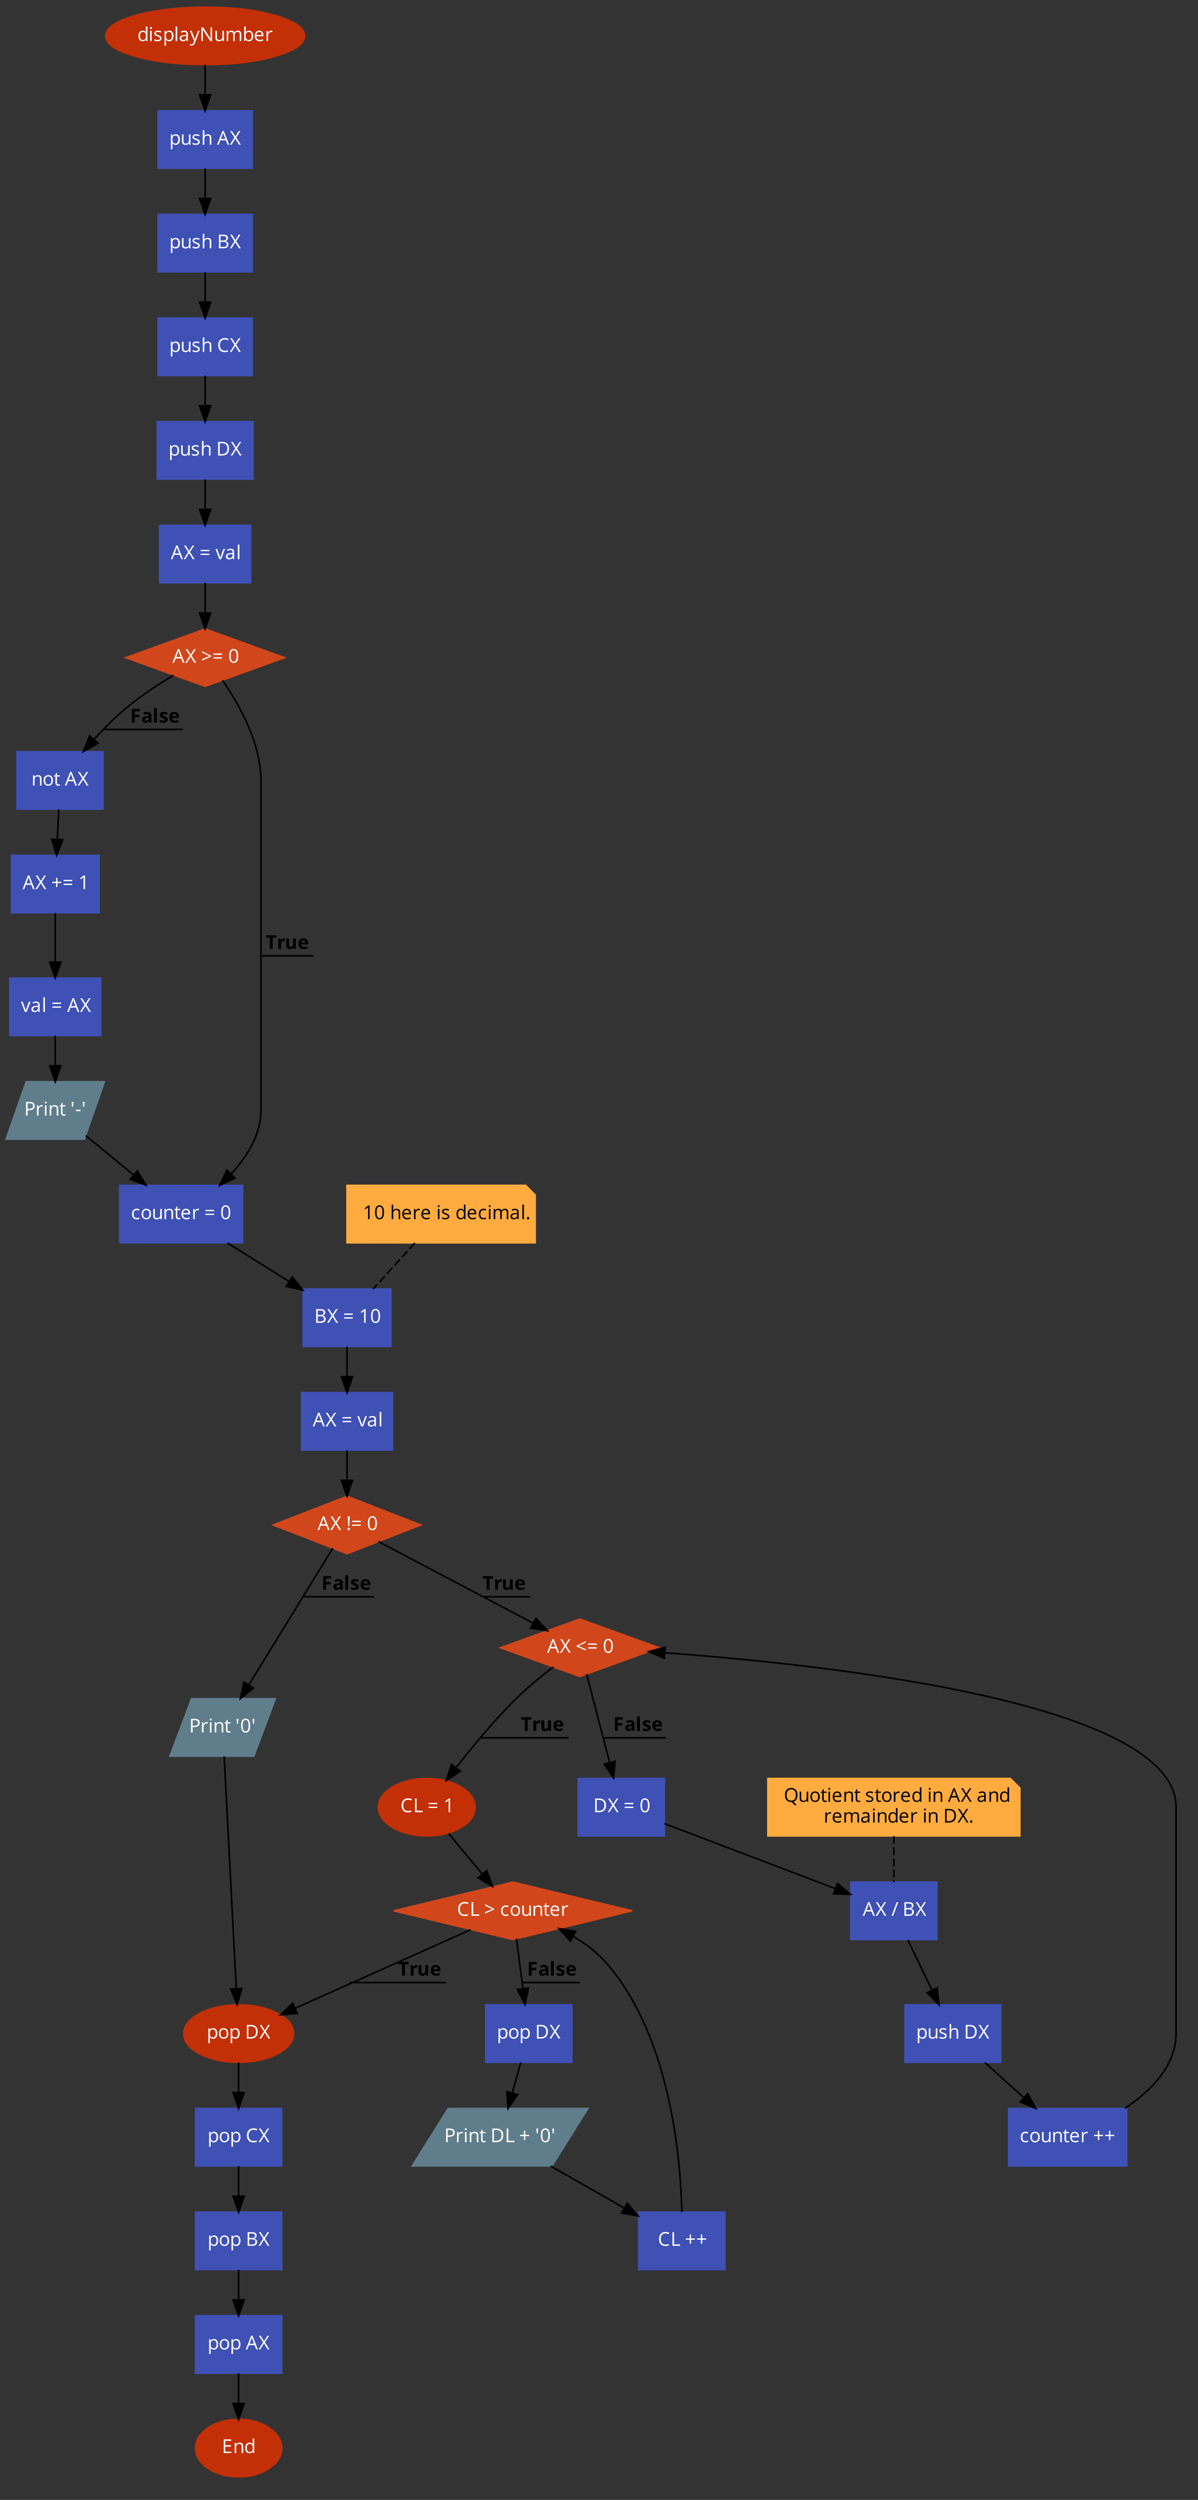 <?xml version="1.0" encoding="UTF-8"?>
<svg xmlns="http://www.w3.org/2000/svg" xmlns:xlink="http://www.w3.org/1999/xlink" width="1061pt" height="2214pt" viewBox="0 0 1061 2214" version="1.1">
<rect x="0" y="0" width="1061" height="2214" fill="#333333" stroke="none"/>
<defs>
<g>
<symbol overflow="visible" id="glyph0-0">
<path style="stroke:none;" d="M 1.594 0 L 1.594 -12.094 L 8.547 -12.094 L 8.547 0 Z M 2.453 -0.859 L 7.688 -0.859 L 7.688 -11.234 L 2.453 -11.234 Z M 2.453 -0.859 "/>
</symbol>
<symbol overflow="visible" id="glyph0-1">
<path style="stroke:none;" d="M 0.953 -4.5 C 0.953 -6 1.281 -7.16 1.938 -7.984 C 2.602 -8.816 3.523 -9.234 4.703 -9.234 C 5.93 -9.234 6.875 -8.785 7.531 -7.891 L 7.641 -7.891 L 7.578 -8.547 L 7.547 -9.188 L 7.547 -12.875 L 8.922 -12.875 L 8.922 0 L 7.812 0 L 7.625 -1.219 L 7.547 -1.219 C 6.91 -0.289 5.961 0.172 4.703 0.172 C 3.516 0.172 2.594 -0.234 1.938 -1.047 C 1.281 -1.859 0.953 -3.008 0.953 -4.5 Z M 2.375 -4.484 C 2.375 -3.328 2.582 -2.453 3 -1.859 C 3.426 -1.273 4.051 -0.984 4.875 -0.984 C 5.812 -0.984 6.488 -1.238 6.906 -1.75 C 7.332 -2.258 7.547 -3.082 7.547 -4.219 L 7.547 -4.5 C 7.547 -5.789 7.332 -6.707 6.906 -7.25 C 6.477 -7.801 5.797 -8.078 4.859 -8.078 C 4.055 -8.078 3.441 -7.766 3.016 -7.141 C 2.586 -6.516 2.375 -5.629 2.375 -4.484 Z M 2.375 -4.484 "/>
</symbol>
<symbol overflow="visible" id="glyph0-2">
<path style="stroke:none;" d="M 1.344 -11.516 C 1.344 -11.828 1.414 -12.055 1.562 -12.203 C 1.719 -12.359 1.914 -12.438 2.156 -12.438 C 2.375 -12.438 2.562 -12.359 2.719 -12.203 C 2.875 -12.055 2.953 -11.828 2.953 -11.516 C 2.953 -11.211 2.875 -10.984 2.719 -10.828 C 2.562 -10.68 2.375 -10.609 2.156 -10.609 C 1.914 -10.609 1.719 -10.68 1.562 -10.828 C 1.414 -10.984 1.344 -11.211 1.344 -11.516 Z M 1.453 0 L 1.453 -9.062 L 2.828 -9.062 L 2.828 0 Z M 1.453 0 "/>
</symbol>
<symbol overflow="visible" id="glyph0-3">
<path style="stroke:none;" d="M 0.875 -6.844 C 0.875 -7.582 1.172 -8.164 1.766 -8.594 C 2.367 -9.02 3.195 -9.234 4.25 -9.234 C 5.227 -9.234 6.18 -9.035 7.109 -8.641 L 6.625 -7.516 C 5.719 -7.891 4.895 -8.078 4.156 -8.078 C 3.5 -8.078 3.004 -7.973 2.672 -7.766 C 2.348 -7.566 2.188 -7.289 2.188 -6.938 C 2.188 -6.688 2.25 -6.473 2.375 -6.297 C 2.5 -6.129 2.695 -5.969 2.969 -5.812 C 3.238 -5.664 3.77 -5.445 4.562 -5.156 C 5.633 -4.758 6.359 -4.363 6.734 -3.969 C 7.109 -3.57 7.297 -3.07 7.297 -2.469 C 7.297 -1.625 6.984 -0.973 6.359 -0.516 C 5.734 -0.055 4.852 0.172 3.719 0.172 C 2.508 0.172 1.57 -0.02 0.906 -0.406 L 0.906 -1.672 C 1.344 -1.453 1.805 -1.281 2.297 -1.156 C 2.797 -1.031 3.281 -0.969 3.75 -0.969 C 4.469 -0.969 5.02 -1.082 5.406 -1.312 C 5.789 -1.539 5.984 -1.891 5.984 -2.359 C 5.984 -2.711 5.828 -3.016 5.516 -3.266 C 5.211 -3.516 4.617 -3.812 3.734 -4.156 C 2.891 -4.469 2.285 -4.738 1.922 -4.969 C 1.566 -5.207 1.301 -5.473 1.125 -5.766 C 0.957 -6.066 0.875 -6.426 0.875 -6.844 Z M 0.875 -6.844 "/>
</symbol>
<symbol overflow="visible" id="glyph0-4">
<path style="stroke:none;" d="M 1.453 4.062 L 1.453 -9.062 L 2.578 -9.062 L 2.766 -7.828 L 2.828 -7.828 C 3.18 -8.316 3.594 -8.672 4.062 -8.891 C 4.531 -9.117 5.066 -9.234 5.672 -9.234 C 6.867 -9.234 7.797 -8.82 8.453 -8 C 9.109 -7.176 9.438 -6.023 9.438 -4.547 C 9.438 -3.055 9.102 -1.895 8.438 -1.062 C 7.77 -0.238 6.848 0.172 5.672 0.172 C 5.078 0.172 4.535 0.062 4.047 -0.156 C 3.566 -0.375 3.16 -0.711 2.828 -1.172 L 2.734 -1.172 C 2.797 -0.641 2.828 -0.133 2.828 0.344 L 2.828 4.062 Z M 2.828 -4.547 C 2.828 -3.266 3.039 -2.348 3.469 -1.797 C 3.895 -1.254 4.578 -0.984 5.516 -0.984 C 6.297 -0.984 6.906 -1.301 7.344 -1.938 C 7.789 -2.57 8.016 -3.445 8.016 -4.562 C 8.016 -5.688 7.789 -6.551 7.344 -7.156 C 6.906 -7.758 6.281 -8.062 5.469 -8.062 C 4.539 -8.062 3.867 -7.805 3.453 -7.297 C 3.047 -6.785 2.836 -5.969 2.828 -4.844 Z M 2.828 -4.547 "/>
</symbol>
<symbol overflow="visible" id="glyph0-5">
<path style="stroke:none;" d="M 1.453 0 L 1.453 -12.875 L 2.828 -12.875 L 2.828 0 Z M 1.453 0 "/>
</symbol>
<symbol overflow="visible" id="glyph0-6">
<path style="stroke:none;" d="M 0.781 -2.5 C 0.781 -4.332 2.242 -5.297 5.172 -5.391 L 6.703 -5.438 L 6.703 -6 C 6.703 -6.707 6.551 -7.227 6.25 -7.562 C 5.945 -7.906 5.457 -8.078 4.781 -8.078 C 4.02 -8.078 3.164 -7.848 2.219 -7.391 L 1.797 -8.438 C 2.242 -8.676 2.734 -8.863 3.266 -9 C 3.797 -9.145 4.328 -9.219 4.859 -9.219 C 5.941 -9.219 6.742 -8.977 7.266 -8.5 C 7.785 -8.02 8.047 -7.25 8.047 -6.188 L 8.047 0 L 7.031 0 L 6.75 -1.297 L 6.688 -1.297 C 6.238 -0.723 5.789 -0.332 5.344 -0.125 C 4.895 0.07 4.332 0.172 3.656 0.172 C 2.758 0.172 2.055 -0.055 1.547 -0.516 C 1.035 -0.984 0.781 -1.645 0.781 -2.5 Z M 2.219 -2.484 C 2.219 -1.992 2.367 -1.617 2.672 -1.359 C 2.973 -1.098 3.391 -0.969 3.922 -0.969 C 4.773 -0.969 5.445 -1.203 5.938 -1.672 C 6.426 -2.141 6.672 -2.797 6.672 -3.641 L 6.672 -4.453 L 5.297 -4.406 C 4.203 -4.363 3.414 -4.191 2.938 -3.891 C 2.457 -3.586 2.219 -3.117 2.219 -2.484 Z M 2.219 -2.484 "/>
</symbol>
<symbol overflow="visible" id="glyph0-7">
<path style="stroke:none;" d="M 0.016 -9.062 L 1.484 -9.062 L 3.469 -3.891 C 3.906 -2.711 4.176 -1.863 4.281 -1.344 L 4.344 -1.344 C 4.414 -1.625 4.566 -2.102 4.797 -2.781 C 5.023 -3.457 5.773 -5.551 7.047 -9.062 L 8.516 -9.062 L 4.625 1.25 C 4.238 2.27 3.785 2.992 3.266 3.422 C 2.754 3.848 2.125 4.062 1.375 4.062 C 0.957 4.062 0.539 4.016 0.125 3.922 L 0.125 2.828 C 0.438 2.891 0.781 2.922 1.156 2.922 C 2.094 2.922 2.766 2.395 3.172 1.344 L 3.672 0.047 Z M 0.016 -9.062 "/>
</symbol>
<symbol overflow="visible" id="glyph0-8">
<path style="stroke:none;" d="M 1.656 0 L 1.656 -12.094 L 3.25 -12.094 L 9.844 -1.984 L 9.906 -1.984 C 9.895 -2.141 9.867 -2.617 9.828 -3.422 C 9.805 -4.047 9.797 -4.535 9.797 -4.891 C 9.797 -4.984 9.797 -5.07 9.797 -5.156 L 9.797 -12.094 L 11.109 -12.094 L 11.109 0 L 9.5 0 L 2.891 -10.141 L 2.828 -10.141 C 2.91 -8.953 2.953 -7.863 2.953 -6.875 L 2.953 0 Z M 1.656 0 "/>
</symbol>
<symbol overflow="visible" id="glyph0-9">
<path style="stroke:none;" d="M 1.359 -3.141 L 1.359 -9.062 L 2.75 -9.062 L 2.75 -3.188 C 2.75 -2.445 2.914 -1.895 3.25 -1.531 C 3.582 -1.164 4.109 -0.984 4.828 -0.984 C 5.773 -0.984 6.469 -1.238 6.906 -1.75 C 7.344 -2.27 7.562 -3.117 7.562 -4.297 L 7.562 -9.062 L 8.938 -9.062 L 8.938 0 L 7.812 0 L 7.609 -1.219 L 7.531 -1.219 C 7.25 -0.77 6.859 -0.426 6.359 -0.188 C 5.859 0.051 5.289 0.172 4.656 0.172 C 3.551 0.172 2.723 -0.086 2.172 -0.609 C 1.629 -1.141 1.359 -1.984 1.359 -3.141 Z M 1.359 -3.141 "/>
</symbol>
<symbol overflow="visible" id="glyph0-10">
<path style="stroke:none;" d="M 1.453 0 L 1.453 -9.062 L 2.578 -9.062 L 2.797 -7.828 L 2.859 -7.828 C 3.117 -8.266 3.484 -8.609 3.953 -8.859 C 4.43 -9.109 4.961 -9.234 5.547 -9.234 C 6.961 -9.234 7.883 -8.719 8.312 -7.688 L 8.391 -7.688 C 8.66 -8.164 9.051 -8.539 9.562 -8.812 C 10.07 -9.094 10.656 -9.234 11.312 -9.234 C 12.344 -9.234 13.109 -8.969 13.609 -8.438 C 14.117 -7.914 14.375 -7.07 14.375 -5.906 L 14.375 0 L 13.016 0 L 13.016 -5.891 C 13.016 -6.617 12.859 -7.16 12.547 -7.516 C 12.234 -7.879 11.754 -8.062 11.109 -8.062 C 10.254 -8.062 9.617 -7.816 9.203 -7.328 C 8.797 -6.836 8.594 -6.082 8.594 -5.062 L 8.594 0 L 7.234 0 L 7.234 -5.891 C 7.234 -6.617 7.078 -7.16 6.766 -7.516 C 6.453 -7.879 5.969 -8.062 5.312 -8.062 C 4.457 -8.062 3.828 -7.801 3.422 -7.281 C 3.023 -6.77 2.828 -5.926 2.828 -4.75 L 2.828 0 Z M 1.453 0 "/>
</symbol>
<symbol overflow="visible" id="glyph0-11">
<path style="stroke:none;" d="M 1.453 0 L 1.453 -12.875 L 2.828 -12.875 L 2.828 -9.75 C 2.828 -9.039 2.805 -8.41 2.766 -7.859 L 2.828 -7.859 C 3.461 -8.766 4.41 -9.219 5.672 -9.219 C 6.859 -9.219 7.781 -8.805 8.438 -7.984 C 9.102 -7.172 9.438 -6.023 9.438 -4.547 C 9.438 -3.055 9.102 -1.895 8.438 -1.062 C 7.77 -0.238 6.848 0.172 5.672 0.172 C 5.078 0.172 4.535 0.062 4.047 -0.156 C 3.566 -0.375 3.16 -0.711 2.828 -1.172 L 2.734 -1.172 L 2.438 0 Z M 2.828 -4.547 C 2.828 -3.266 3.039 -2.348 3.469 -1.797 C 3.895 -1.254 4.578 -0.984 5.516 -0.984 C 6.348 -0.984 6.973 -1.289 7.391 -1.906 C 7.805 -2.52 8.016 -3.406 8.016 -4.562 C 8.016 -5.738 7.805 -6.613 7.391 -7.188 C 6.973 -7.77 6.332 -8.062 5.469 -8.062 C 4.531 -8.062 3.852 -7.789 3.438 -7.25 C 3.031 -6.719 2.828 -5.816 2.828 -4.547 Z M 2.828 -4.547 "/>
</symbol>
<symbol overflow="visible" id="glyph0-12">
<path style="stroke:none;" d="M 0.953 -4.453 C 0.953 -5.922 1.312 -7.082 2.031 -7.938 C 2.75 -8.801 3.711 -9.234 4.922 -9.234 C 6.055 -9.234 6.957 -8.859 7.625 -8.109 C 8.289 -7.359 8.625 -6.375 8.625 -5.156 L 8.625 -4.281 L 2.375 -4.281 C 2.406 -3.219 2.672 -2.41 3.172 -1.859 C 3.68 -1.305 4.398 -1.031 5.328 -1.031 C 6.305 -1.031 7.273 -1.234 8.234 -1.641 L 8.234 -0.422 C 7.742 -0.211 7.281 -0.062 6.844 0.031 C 6.414 0.125 5.895 0.172 5.281 0.172 C 3.945 0.172 2.891 -0.234 2.109 -1.047 C 1.336 -1.867 0.953 -3.004 0.953 -4.453 Z M 2.406 -5.406 L 7.141 -5.406 C 7.141 -6.27 6.945 -6.93 6.562 -7.391 C 6.176 -7.848 5.625 -8.078 4.906 -8.078 C 4.188 -8.078 3.609 -7.836 3.172 -7.359 C 2.734 -6.891 2.477 -6.238 2.406 -5.406 Z M 2.406 -5.406 "/>
</symbol>
<symbol overflow="visible" id="glyph0-13">
<path style="stroke:none;" d="M 1.453 0 L 1.453 -9.062 L 2.594 -9.062 L 2.75 -7.391 L 2.812 -7.391 C 3.145 -7.973 3.547 -8.426 4.016 -8.75 C 4.492 -9.07 5.02 -9.234 5.594 -9.234 C 5.988 -9.234 6.348 -9.195 6.672 -9.125 L 6.484 -7.859 C 6.109 -7.941 5.773 -7.984 5.484 -7.984 C 4.754 -7.984 4.129 -7.68 3.609 -7.078 C 3.086 -6.484 2.828 -5.742 2.828 -4.859 L 2.828 0 Z M 1.453 0 "/>
</symbol>
<symbol overflow="visible" id="glyph0-14">
<path style="stroke:none;" d="M 1.453 0 L 1.453 -12.875 L 2.828 -12.875 L 2.828 -8.969 C 2.828 -8.5 2.805 -8.113 2.766 -7.812 L 2.844 -7.812 C 3.113 -8.238 3.5 -8.578 4 -8.828 C 4.5 -9.086 5.066 -9.219 5.703 -9.219 C 6.816 -9.219 7.648 -8.953 8.203 -8.422 C 8.754 -7.898 9.031 -7.062 9.031 -5.906 L 9.031 0 L 7.656 0 L 7.656 -5.859 C 7.656 -6.598 7.488 -7.148 7.156 -7.516 C 6.82 -7.879 6.297 -8.062 5.578 -8.062 C 4.617 -8.062 3.922 -7.801 3.484 -7.281 C 3.047 -6.77 2.828 -5.922 2.828 -4.734 L 2.828 0 Z M 1.453 0 "/>
</symbol>
<symbol overflow="visible" id="glyph0-15">
<path style="stroke:none;" d=""/>
</symbol>
<symbol overflow="visible" id="glyph0-16">
<path style="stroke:none;" d="M 0 0 L 4.781 -12.141 L 5.969 -12.141 L 10.719 0 L 9.266 0 L 7.75 -3.844 L 2.906 -3.844 L 1.422 0 Z M 3.406 -5.109 L 7.312 -5.109 L 5.906 -8.859 C 5.727 -9.328 5.539 -9.91 5.344 -10.609 C 5.227 -10.078 5.055 -9.492 4.828 -8.859 Z M 3.406 -5.109 "/>
</symbol>
<symbol overflow="visible" id="glyph0-17">
<path style="stroke:none;" d="M 0.062 0 L 4.078 -6.312 L 0.344 -12.094 L 1.891 -12.094 L 4.891 -7.297 L 7.922 -12.094 L 9.422 -12.094 L 5.672 -6.375 L 9.703 0 L 8.109 0 L 4.859 -5.312 L 1.562 0 Z M 0.062 0 "/>
</symbol>
<symbol overflow="visible" id="glyph0-18">
<path style="stroke:none;" d="M 1.656 0 L 1.656 -12.094 L 5.078 -12.094 C 6.68 -12.094 7.844 -11.852 8.562 -11.375 C 9.281 -10.895 9.641 -10.133 9.641 -9.094 C 9.641 -8.375 9.438 -7.781 9.031 -7.312 C 8.633 -6.852 8.051 -6.555 7.281 -6.422 L 7.281 -6.328 C 9.125 -6.016 10.047 -5.051 10.047 -3.438 C 10.047 -2.352 9.676 -1.508 8.938 -0.906 C 8.207 -0.301 7.188 0 5.875 0 Z M 3.062 -1.203 L 5.594 -1.203 C 6.562 -1.203 7.289 -1.391 7.781 -1.766 C 8.281 -2.141 8.531 -2.734 8.531 -3.547 C 8.531 -4.297 8.273 -4.844 7.766 -5.188 C 7.266 -5.539 6.5 -5.719 5.469 -5.719 L 3.062 -5.719 Z M 3.062 -6.906 L 5.391 -6.906 C 6.379 -6.906 7.086 -7.062 7.516 -7.375 C 7.953 -7.688 8.172 -8.211 8.172 -8.953 C 8.172 -9.629 7.926 -10.117 7.438 -10.422 C 6.957 -10.723 6.191 -10.875 5.141 -10.875 L 3.062 -10.875 Z M 3.062 -6.906 "/>
</symbol>
<symbol overflow="visible" id="glyph0-19">
<path style="stroke:none;" d="M 1.031 -6.062 C 1.031 -7.312 1.266 -8.406 1.734 -9.344 C 2.203 -10.281 2.875 -11 3.75 -11.5 C 4.625 -12.008 5.66 -12.266 6.859 -12.266 C 8.129 -12.266 9.238 -12.031 10.188 -11.562 L 9.578 -10.359 C 8.672 -10.785 7.758 -11 6.844 -11 C 5.508 -11 4.457 -10.555 3.688 -9.672 C 2.914 -8.797 2.531 -7.586 2.531 -6.047 C 2.531 -4.461 2.898 -3.238 3.641 -2.375 C 4.391 -1.508 5.453 -1.078 6.828 -1.078 C 7.672 -1.078 8.629 -1.227 9.703 -1.531 L 9.703 -0.312 C 8.867 0.008 7.836 0.172 6.609 0.172 C 4.828 0.172 3.453 -0.367 2.484 -1.453 C 1.516 -2.535 1.031 -4.07 1.031 -6.062 Z M 1.031 -6.062 "/>
</symbol>
<symbol overflow="visible" id="glyph0-20">
<path style="stroke:none;" d="M 1.656 0 L 1.656 -12.094 L 5.375 -12.094 C 7.25 -12.094 8.707 -11.57 9.75 -10.531 C 10.789 -9.488 11.312 -8.031 11.312 -6.156 C 11.312 -4.164 10.77 -2.641 9.688 -1.578 C 8.602 -0.523 7.047 0 5.016 0 Z M 3.062 -1.219 L 4.781 -1.219 C 6.457 -1.219 7.719 -1.629 8.562 -2.453 C 9.406 -3.273 9.828 -4.492 9.828 -6.109 C 9.828 -7.691 9.43 -8.879 8.641 -9.672 C 7.848 -10.473 6.672 -10.875 5.109 -10.875 L 3.062 -10.875 Z M 3.062 -1.219 "/>
</symbol>
<symbol overflow="visible" id="glyph0-21">
<path style="stroke:none;" d="M 0.984 -3.719 L 0.984 -4.844 L 8.672 -4.844 L 8.672 -3.719 Z M 0.984 -7.094 L 0.984 -8.234 L 8.672 -8.234 L 8.672 -7.094 Z M 0.984 -7.094 "/>
</symbol>
<symbol overflow="visible" id="glyph0-22">
<path style="stroke:none;" d="M 0 -9.062 L 1.469 -9.062 L 3.422 -3.688 C 3.859 -2.426 4.117 -1.609 4.203 -1.234 L 4.266 -1.234 C 4.328 -1.523 4.52 -2.129 4.844 -3.047 C 5.164 -3.973 5.891 -5.977 7.016 -9.062 L 8.484 -9.062 L 5.047 0 L 3.438 0 Z M 0 -9.062 "/>
</symbol>
<symbol overflow="visible" id="glyph0-23">
<path style="stroke:none;" d="M 0.859 -2 L 0.859 -3.25 L 7.328 -5.953 L 0.859 -9.031 L 0.859 -10.266 L 8.812 -6.297 L 8.812 -5.484 Z M 0.859 -2 "/>
</symbol>
<symbol overflow="visible" id="glyph0-24">
<path style="stroke:none;" d="M 0.844 -6.062 C 0.844 -8.164 1.172 -9.727 1.828 -10.75 C 2.484 -11.77 3.484 -12.281 4.828 -12.281 C 6.141 -12.281 7.133 -11.75 7.812 -10.688 C 8.5 -9.625 8.844 -8.082 8.844 -6.062 C 8.844 -3.969 8.508 -2.406 7.844 -1.375 C 7.188 -0.344 6.18 0.172 4.828 0.172 C 3.523 0.172 2.535 -0.352 1.859 -1.406 C 1.18 -2.469 0.844 -4.02 0.844 -6.062 Z M 2.234 -6.062 C 2.234 -4.301 2.438 -3.02 2.844 -2.219 C 3.258 -1.414 3.922 -1.016 4.828 -1.016 C 5.742 -1.016 6.406 -1.422 6.812 -2.234 C 7.227 -3.047 7.438 -4.32 7.438 -6.062 C 7.438 -7.801 7.227 -9.07 6.812 -9.875 C 6.406 -10.688 5.742 -11.094 4.828 -11.094 C 3.922 -11.094 3.258 -10.691 2.844 -9.891 C 2.438 -9.098 2.234 -7.82 2.234 -6.062 Z M 2.234 -6.062 "/>
</symbol>
<symbol overflow="visible" id="glyph0-25">
<path style="stroke:none;" d="M 1.453 0 L 1.453 -9.062 L 2.578 -9.062 L 2.797 -7.828 L 2.859 -7.828 C 3.141 -8.273 3.535 -8.617 4.047 -8.859 C 4.555 -9.109 5.117 -9.234 5.734 -9.234 C 6.828 -9.234 7.648 -8.969 8.203 -8.438 C 8.754 -7.914 9.031 -7.07 9.031 -5.906 L 9.031 0 L 7.656 0 L 7.656 -5.859 C 7.656 -6.598 7.488 -7.148 7.156 -7.516 C 6.82 -7.879 6.297 -8.062 5.578 -8.062 C 4.629 -8.062 3.93 -7.805 3.484 -7.297 C 3.047 -6.785 2.828 -5.938 2.828 -4.75 L 2.828 0 Z M 1.453 0 "/>
</symbol>
<symbol overflow="visible" id="glyph0-26">
<path style="stroke:none;" d="M 0.953 -4.547 C 0.953 -6.016 1.32 -7.16 2.062 -7.984 C 2.801 -8.816 3.828 -9.234 5.141 -9.234 C 6.398 -9.234 7.406 -8.812 8.156 -7.969 C 8.906 -7.125 9.281 -5.984 9.281 -4.547 C 9.281 -3.066 8.906 -1.91 8.156 -1.078 C 7.414 -0.242 6.391 0.172 5.078 0.172 C 4.266 0.172 3.547 -0.016 2.922 -0.391 C 2.297 -0.773 1.812 -1.32 1.469 -2.031 C 1.125 -2.75 0.953 -3.586 0.953 -4.547 Z M 2.375 -4.547 C 2.375 -3.379 2.602 -2.492 3.062 -1.891 C 3.531 -1.285 4.211 -0.984 5.109 -0.984 C 6.004 -0.984 6.688 -1.285 7.156 -1.891 C 7.625 -2.492 7.859 -3.379 7.859 -4.547 C 7.859 -5.691 7.625 -6.562 7.156 -7.156 C 6.688 -7.758 6 -8.062 5.094 -8.062 C 4.195 -8.062 3.52 -7.766 3.062 -7.172 C 2.602 -6.586 2.375 -5.711 2.375 -4.547 Z M 2.375 -4.547 "/>
</symbol>
<symbol overflow="visible" id="glyph0-27">
<path style="stroke:none;" d="M 0.25 -8 L 0.25 -8.656 L 1.562 -9.234 L 2.141 -11.172 L 2.922 -11.172 L 2.922 -9.062 L 5.562 -9.062 L 5.562 -8 L 2.922 -8 L 2.922 -2.656 C 2.922 -2.113 3.051 -1.695 3.312 -1.406 C 3.57 -1.113 3.93 -0.969 4.391 -0.969 C 4.629 -0.969 4.859 -0.984 5.078 -1.016 C 5.305 -1.055 5.488 -1.098 5.625 -1.141 L 5.625 -0.078 C 5.477 -0.004 5.258 0.051 4.969 0.094 C 4.676 0.145 4.414 0.172 4.188 0.172 C 2.438 0.172 1.562 -0.754 1.562 -2.609 L 1.562 -8 Z M 0.25 -8 "/>
</symbol>
<symbol overflow="visible" id="glyph0-28">
<path style="stroke:none;" d="M 0.953 -4.469 C 0.953 -5.988 1.316 -7.16 2.047 -7.984 C 2.773 -8.816 3.816 -9.234 5.172 -9.234 C 5.609 -9.234 6.039 -9.188 6.469 -9.094 C 6.906 -9 7.25 -8.891 7.5 -8.766 L 7.078 -7.594 C 6.773 -7.719 6.441 -7.816 6.078 -7.891 C 5.723 -7.973 5.41 -8.016 5.141 -8.016 C 3.297 -8.016 2.375 -6.836 2.375 -4.484 C 2.375 -3.367 2.598 -2.516 3.047 -1.922 C 3.492 -1.328 4.16 -1.031 5.047 -1.031 C 5.797 -1.031 6.57 -1.191 7.375 -1.516 L 7.375 -0.312 C 6.758 0.008 5.992 0.172 5.078 0.172 C 3.766 0.172 2.75 -0.227 2.031 -1.031 C 1.312 -1.844 0.953 -2.988 0.953 -4.469 Z M 0.953 -4.469 "/>
</symbol>
<symbol overflow="visible" id="glyph0-29">
<path style="stroke:none;" d="M 0.859 -5.406 L 0.859 -6.547 L 4.25 -6.547 L 4.25 -10.078 L 5.406 -10.078 L 5.406 -6.547 L 8.812 -6.547 L 8.812 -5.406 L 5.406 -5.406 L 5.406 -1.875 L 4.25 -1.875 L 4.25 -5.406 Z M 0.859 -5.406 "/>
</symbol>
<symbol overflow="visible" id="glyph0-30">
<path style="stroke:none;" d="M 1.562 -9.625 L 4.75 -12.094 L 5.906 -12.094 L 5.906 0 L 4.578 0 L 4.578 -8.625 C 4.578 -9.332 4.598 -10.008 4.641 -10.656 C 4.523 -10.539 4.395 -10.414 4.25 -10.281 C 4.102 -10.156 3.445 -9.617 2.281 -8.672 Z M 1.562 -9.625 "/>
</symbol>
<symbol overflow="visible" id="glyph0-31">
<path style="stroke:none;" d="M 1.656 0 L 1.656 -12.094 L 4.797 -12.094 C 7.816 -12.094 9.328 -10.914 9.328 -8.562 C 9.328 -7.344 8.91 -6.398 8.078 -5.734 C 7.242 -5.078 6.047 -4.75 4.484 -4.75 L 3.062 -4.75 L 3.062 0 Z M 3.062 -5.969 L 4.328 -5.969 C 5.578 -5.969 6.477 -6.164 7.031 -6.562 C 7.594 -6.969 7.875 -7.613 7.875 -8.5 C 7.875 -9.301 7.609 -9.895 7.078 -10.281 C 6.555 -10.676 5.742 -10.875 4.641 -10.875 L 3.062 -10.875 Z M 3.062 -5.969 "/>
</symbol>
<symbol overflow="visible" id="glyph0-32">
<path style="stroke:none;" d="M 1.094 -12.094 L 2.641 -12.094 L 2.312 -7.719 L 1.438 -7.719 Z M 1.094 -12.094 "/>
</symbol>
<symbol overflow="visible" id="glyph0-33">
<path style="stroke:none;" d="M 0.688 -3.906 L 0.688 -5.172 L 4.75 -5.172 L 4.75 -3.906 Z M 0.688 -3.906 "/>
</symbol>
<symbol overflow="visible" id="glyph0-34">
<path style="stroke:none;" d="M 1.25 -0.875 C 1.25 -1.625 1.582 -2 2.25 -2 C 2.57 -2 2.816 -1.898 2.984 -1.703 C 3.16 -1.516 3.25 -1.238 3.25 -0.875 C 3.25 -0.52 3.16 -0.242 2.984 -0.047 C 2.805 0.141 2.562 0.234 2.25 0.234 C 1.957 0.234 1.719 0.148 1.531 -0.016 C 1.344 -0.191 1.25 -0.477 1.25 -0.875 Z M 1.406 -12.094 L 3.125 -12.094 L 2.703 -3.328 L 1.828 -3.328 Z M 1.406 -12.094 "/>
</symbol>
<symbol overflow="visible" id="glyph0-35">
<path style="stroke:none;" d="M 0.859 -5.484 L 0.859 -6.297 L 8.812 -10.266 L 8.812 -9.031 L 2.344 -5.969 L 8.812 -3.25 L 8.812 -2 Z M 0.859 -5.484 "/>
</symbol>
<symbol overflow="visible" id="glyph0-36">
<path style="stroke:none;" d="M 1.656 0 L 1.656 -12.094 L 3.062 -12.094 L 3.062 -1.281 L 8.406 -1.281 L 8.406 0 Z M 1.656 0 "/>
</symbol>
<symbol overflow="visible" id="glyph0-37">
<path style="stroke:none;" d="M 0.172 0 L 4.672 -12.094 L 6.047 -12.094 L 1.531 0 Z M 0.172 0 "/>
</symbol>
<symbol overflow="visible" id="glyph0-38">
<path style="stroke:none;" d="M 1.656 0 L 1.656 -12.094 L 8.406 -12.094 L 8.406 -10.844 L 3.062 -10.844 L 3.062 -6.953 L 8.078 -6.953 L 8.078 -5.703 L 3.062 -5.703 L 3.062 -1.25 L 8.406 -1.25 L 8.406 0 Z M 1.656 0 "/>
</symbol>
<symbol overflow="visible" id="glyph0-39">
<path style="stroke:none;" d="M 1.031 -6.078 C 1.031 -8.047 1.516 -9.57 2.484 -10.656 C 3.453 -11.738 4.832 -12.281 6.625 -12.281 C 8.363 -12.281 9.719 -11.727 10.688 -10.625 C 11.664 -9.52 12.156 -8 12.156 -6.062 C 12.156 -4.508 11.844 -3.219 11.219 -2.188 C 10.594 -1.164 9.711 -0.473 8.578 -0.109 L 11.469 2.875 L 9.422 2.875 L 7.062 0.156 L 6.609 0.172 C 4.828 0.172 3.453 -0.367 2.484 -1.453 C 1.516 -2.547 1.031 -4.086 1.031 -6.078 Z M 2.516 -6.062 C 2.516 -4.426 2.863 -3.18 3.562 -2.328 C 4.258 -1.484 5.273 -1.062 6.609 -1.062 C 7.953 -1.062 8.961 -1.484 9.641 -2.328 C 10.328 -3.172 10.672 -4.414 10.672 -6.062 C 10.672 -7.688 10.328 -8.922 9.641 -9.766 C 8.961 -10.609 7.957 -11.031 6.625 -11.031 C 5.281 -11.031 4.258 -10.602 3.562 -9.75 C 2.863 -8.906 2.516 -7.676 2.516 -6.062 Z M 2.516 -6.062 "/>
</symbol>
<symbol overflow="visible" id="glyph0-40">
<path style="stroke:none;" d="M 1.25 -0.875 C 1.25 -1.25 1.332 -1.531 1.5 -1.719 C 1.676 -1.906 1.922 -2 2.234 -2 C 2.555 -2 2.805 -1.906 2.984 -1.719 C 3.16 -1.531 3.25 -1.25 3.25 -0.875 C 3.25 -0.52 3.156 -0.242 2.969 -0.047 C 2.789 0.141 2.547 0.234 2.234 0.234 C 1.953 0.234 1.719 0.148 1.531 -0.016 C 1.344 -0.191 1.25 -0.477 1.25 -0.875 Z M 1.25 -0.875 "/>
</symbol>
<symbol overflow="visible" id="glyph1-0">
<path style="stroke:none;" d="M 1.594 0 L 1.594 -12.094 L 8.547 -12.094 L 8.547 0 Z M 2.453 -0.859 L 7.688 -0.859 L 7.688 -11.234 L 2.453 -11.234 Z M 2.453 -0.859 "/>
</symbol>
<symbol overflow="visible" id="glyph1-1">
<path style="stroke:none;" d=""/>
</symbol>
<symbol overflow="visible" id="glyph1-2">
<path style="stroke:none;" d="M 1.516 0 L 1.516 -12.094 L 8.453 -12.094 L 8.453 -9.984 L 4.047 -9.984 L 4.047 -6.875 L 8.141 -6.875 L 8.141 -4.781 L 4.047 -4.781 L 4.047 0 Z M 1.516 0 "/>
</symbol>
<symbol overflow="visible" id="glyph1-3">
<path style="stroke:none;" d="M 0.719 -2.766 C 0.719 -3.742 1.055 -4.461 1.734 -4.922 C 2.422 -5.391 3.457 -5.648 4.844 -5.703 L 6.453 -5.75 L 6.453 -6.156 C 6.453 -7.094 5.973 -7.562 5.016 -7.562 C 4.273 -7.562 3.406 -7.336 2.406 -6.891 L 1.578 -8.594 C 2.641 -9.156 3.816 -9.438 5.109 -9.438 C 6.348 -9.438 7.297 -9.164 7.953 -8.625 C 8.617 -8.082 8.953 -7.258 8.953 -6.156 L 8.953 0 L 7.188 0 L 6.703 -1.25 L 6.641 -1.25 C 6.211 -0.719 5.773 -0.348 5.328 -0.141 C 4.879 0.066 4.297 0.172 3.578 0.172 C 2.68 0.172 1.977 -0.082 1.469 -0.594 C 0.969 -1.102 0.719 -1.828 0.719 -2.766 Z M 3.297 -2.75 C 3.297 -2.031 3.707 -1.672 4.531 -1.672 C 5.113 -1.672 5.578 -1.836 5.922 -2.172 C 6.273 -2.516 6.453 -2.961 6.453 -3.516 L 6.453 -4.281 L 5.469 -4.25 C 4.738 -4.227 4.191 -4.094 3.828 -3.844 C 3.473 -3.602 3.297 -3.238 3.297 -2.75 Z M 3.297 -2.75 "/>
</symbol>
<symbol overflow="visible" id="glyph1-4">
<path style="stroke:none;" d="M 1.328 0 L 1.328 -12.875 L 3.844 -12.875 L 3.844 0 Z M 1.328 0 "/>
</symbol>
<symbol overflow="visible" id="glyph1-5">
<path style="stroke:none;" d="M 0.766 -6.844 C 0.766 -7.664 1.082 -8.301 1.719 -8.75 C 2.352 -9.195 3.254 -9.422 4.422 -9.422 C 5.535 -9.422 6.617 -9.176 7.672 -8.688 L 6.906 -6.875 C 6.445 -7.07 6.016 -7.234 5.609 -7.359 C 5.211 -7.484 4.805 -7.547 4.391 -7.547 C 3.641 -7.547 3.266 -7.348 3.266 -6.953 C 3.266 -6.723 3.383 -6.523 3.625 -6.359 C 3.863 -6.191 4.391 -5.945 5.203 -5.625 C 5.922 -5.332 6.445 -5.055 6.781 -4.797 C 7.125 -4.547 7.375 -4.254 7.531 -3.922 C 7.695 -3.598 7.781 -3.207 7.781 -2.75 C 7.781 -1.801 7.445 -1.078 6.781 -0.578 C 6.125 -0.078 5.141 0.172 3.828 0.172 C 3.148 0.172 2.57 0.125 2.094 0.031 C 1.625 -0.062 1.188 -0.195 0.781 -0.375 L 0.781 -2.453 C 1.25 -2.234 1.773 -2.047 2.359 -1.891 C 2.941 -1.742 3.457 -1.672 3.906 -1.672 C 4.82 -1.672 5.281 -1.938 5.281 -2.469 C 5.281 -2.664 5.219 -2.828 5.094 -2.953 C 4.977 -3.078 4.77 -3.219 4.469 -3.375 C 4.176 -3.531 3.781 -3.711 3.281 -3.922 C 2.57 -4.223 2.051 -4.5 1.719 -4.75 C 1.383 -5.008 1.141 -5.301 0.984 -5.625 C 0.836 -5.957 0.766 -6.363 0.766 -6.844 Z M 0.766 -6.844 "/>
</symbol>
<symbol overflow="visible" id="glyph1-6">
<path style="stroke:none;" d="M 0.766 -4.562 C 0.766 -6.102 1.148 -7.297 1.922 -8.141 C 2.691 -8.992 3.766 -9.422 5.141 -9.422 C 6.441 -9.422 7.457 -9.047 8.188 -8.297 C 8.914 -7.555 9.281 -6.531 9.281 -5.219 L 9.281 -4 L 3.312 -4 C 3.344 -3.281 3.555 -2.719 3.953 -2.312 C 4.348 -1.914 4.906 -1.719 5.625 -1.719 C 6.176 -1.719 6.703 -1.773 7.203 -1.891 C 7.703 -2.004 8.223 -2.188 8.766 -2.438 L 8.766 -0.484 C 8.316 -0.266 7.844 -0.102 7.344 0 C 6.844 0.113 6.234 0.172 5.516 0.172 C 4.023 0.172 2.859 -0.238 2.016 -1.062 C 1.18 -1.883 0.766 -3.051 0.766 -4.562 Z M 3.375 -5.672 L 6.906 -5.672 C 6.895 -6.297 6.734 -6.773 6.422 -7.109 C 6.109 -7.453 5.688 -7.625 5.156 -7.625 C 4.613 -7.625 4.191 -7.453 3.891 -7.109 C 3.586 -6.773 3.414 -6.297 3.375 -5.672 Z M 3.375 -5.672 "/>
</symbol>
<symbol overflow="visible" id="glyph1-7">
<path style="stroke:none;" d="M 0.344 -9.953 L 0.344 -12.094 L 9.469 -12.094 L 9.469 -9.953 L 6.188 -9.953 L 6.188 0 L 3.625 0 L 3.625 -9.953 Z M 0.344 -9.953 "/>
</symbol>
<symbol overflow="visible" id="glyph1-8">
<path style="stroke:none;" d="M 1.328 0 L 1.328 -9.25 L 3.234 -9.25 L 3.609 -7.688 L 3.734 -7.688 C 4.016 -8.207 4.398 -8.625 4.891 -8.938 C 5.379 -9.258 5.91 -9.422 6.484 -9.422 C 6.828 -9.422 7.109 -9.395 7.328 -9.344 L 7.141 -6.984 C 6.941 -7.035 6.695 -7.062 6.406 -7.062 C 5.594 -7.062 4.961 -6.852 4.516 -6.438 C 4.066 -6.031 3.844 -5.453 3.844 -4.703 L 3.844 0 Z M 1.328 0 "/>
</symbol>
<symbol overflow="visible" id="glyph1-9">
<path style="stroke:none;" d="M 1.281 -3.219 L 1.281 -9.25 L 3.797 -9.25 L 3.797 -3.844 C 3.797 -3.176 3.91 -2.676 4.141 -2.344 C 4.379 -2.008 4.758 -1.844 5.281 -1.844 C 5.988 -1.844 6.5 -2.078 6.812 -2.547 C 7.125 -3.023 7.281 -3.805 7.281 -4.891 L 7.281 -9.25 L 9.812 -9.25 L 9.812 0 L 7.875 0 L 7.531 -1.188 L 7.406 -1.188 C 7.133 -0.75 6.75 -0.41 6.25 -0.172 C 5.758 0.055 5.195 0.172 4.562 0.172 C 3.469 0.172 2.645 -0.117 2.094 -0.703 C 1.551 -1.285 1.281 -2.125 1.281 -3.219 Z M 1.281 -3.219 "/>
</symbol>
</g>
<radialGradient id="radial0" gradientUnits="userSpaceOnUse" cx="0.5" cy="0.5" fx="0.9" fy="0.9" r="1" gradientTransform="matrix(124.698,0,0,36,62.311,-1549)">
<stop offset="0" style="stop-color:rgb(76.471%,18.431%,2.353%);stop-opacity:1;"/>
<stop offset="1" style="stop-color:rgb(76.471%,18.431%,2.353%);stop-opacity:1;"/>
</radialGradient>
<radialGradient id="radial1" gradientUnits="userSpaceOnUse" cx="0.5" cy="0.5" fx="0.9" fy="0.9" r="1" gradientTransform="matrix(59.001,0,0,36,95.159,-1484)">
<stop offset="0" style="stop-color:rgb(24.706%,31.765%,70.98%);stop-opacity:1;"/>
<stop offset="1" style="stop-color:rgb(24.706%,31.765%,70.98%);stop-opacity:1;"/>
</radialGradient>
<radialGradient id="radial2" gradientUnits="userSpaceOnUse" cx="0.5" cy="0.5" fx="0.9" fy="0.9" r="1" gradientTransform="matrix(59.001,0,0,36,95.159,-1419)">
<stop offset="0" style="stop-color:rgb(24.706%,31.765%,70.98%);stop-opacity:1;"/>
<stop offset="1" style="stop-color:rgb(24.706%,31.765%,70.98%);stop-opacity:1;"/>
</radialGradient>
<radialGradient id="radial3" gradientUnits="userSpaceOnUse" cx="0.5" cy="0.5" fx="0.9" fy="0.9" r="1" gradientTransform="matrix(59.001,0,0,36,95.159,-1354)">
<stop offset="0" style="stop-color:rgb(24.706%,31.765%,70.98%);stop-opacity:1;"/>
<stop offset="1" style="stop-color:rgb(24.706%,31.765%,70.98%);stop-opacity:1;"/>
</radialGradient>
<radialGradient id="radial4" gradientUnits="userSpaceOnUse" cx="0.5" cy="0.5" fx="0.9" fy="0.9" r="1" gradientTransform="matrix(60.001,0,0,36,94.659,-1289)">
<stop offset="0" style="stop-color:rgb(24.706%,31.765%,70.98%);stop-opacity:1;"/>
<stop offset="1" style="stop-color:rgb(24.706%,31.765%,70.98%);stop-opacity:1;"/>
</radialGradient>
<radialGradient id="radial5" gradientUnits="userSpaceOnUse" cx="0.5" cy="0.5" fx="0.9" fy="0.9" r="1" gradientTransform="matrix(57.001,0,0,36,96.159,-1224)">
<stop offset="0" style="stop-color:rgb(24.706%,31.765%,70.98%);stop-opacity:1;"/>
<stop offset="1" style="stop-color:rgb(24.706%,31.765%,70.98%);stop-opacity:1;"/>
</radialGradient>
<radialGradient id="radial6" gradientUnits="userSpaceOnUse" cx="0.5" cy="0.5" fx="0.9" fy="0.9" r="1" gradientTransform="matrix(99.491,0,0,36,74.914,-1159)">
<stop offset="0" style="stop-color:rgb(81.961%,27.451%,10.588%);stop-opacity:1;"/>
<stop offset="1" style="stop-color:rgb(81.961%,27.451%,10.588%);stop-opacity:1;"/>
</radialGradient>
<radialGradient id="radial7" gradientUnits="userSpaceOnUse" cx="0.5" cy="0.5" fx="0.9" fy="0.9" r="1" gradientTransform="matrix(54,0,0,36,6.66,-1082)">
<stop offset="0" style="stop-color:rgb(24.706%,31.765%,70.98%);stop-opacity:1;"/>
<stop offset="1" style="stop-color:rgb(24.706%,31.765%,70.98%);stop-opacity:1;"/>
</radialGradient>
<radialGradient id="radial8" gradientUnits="userSpaceOnUse" cx="0.5" cy="0.5" fx="0.9" fy="0.9" r="1" gradientTransform="matrix(77.001,0,0,36,71.159,-810)">
<stop offset="0" style="stop-color:rgb(24.706%,31.765%,70.98%);stop-opacity:1;"/>
<stop offset="1" style="stop-color:rgb(24.706%,31.765%,70.98%);stop-opacity:1;"/>
</radialGradient>
<radialGradient id="radial9" gradientUnits="userSpaceOnUse" cx="0.5" cy="0.5" fx="0.9" fy="0.9" r="1" gradientTransform="matrix(55,0,0,36,3.16,-1017)">
<stop offset="0" style="stop-color:rgb(24.706%,31.765%,70.98%);stop-opacity:1;"/>
<stop offset="1" style="stop-color:rgb(24.706%,31.765%,70.98%);stop-opacity:1;"/>
</radialGradient>
<radialGradient id="radial10" gradientUnits="userSpaceOnUse" cx="0.5" cy="0.5" fx="0.9" fy="0.9" r="1" gradientTransform="matrix(57,0,0,36,2.16,-940)">
<stop offset="0" style="stop-color:rgb(24.706%,31.765%,70.98%);stop-opacity:1;"/>
<stop offset="1" style="stop-color:rgb(24.706%,31.765%,70.98%);stop-opacity:1;"/>
</radialGradient>
<radialGradient id="radial11" gradientUnits="userSpaceOnUse" cx="0.5" cy="0.5" fx="0.9" fy="0.9" r="1" gradientTransform="matrix(61.64,0,0,36,-0.16,-875)">
<stop offset="0" style="stop-color:rgb(37.647%,49.02%,54.51%);stop-opacity:1;"/>
<stop offset="1" style="stop-color:rgb(37.647%,49.02%,54.51%);stop-opacity:1;"/>
</radialGradient>
<radialGradient id="radial12" gradientUnits="userSpaceOnUse" cx="0.5" cy="0.5" fx="0.9" fy="0.9" r="1" gradientTransform="matrix(55,0,0,36,186.16,-745)">
<stop offset="0" style="stop-color:rgb(24.706%,31.765%,70.98%);stop-opacity:1;"/>
<stop offset="1" style="stop-color:rgb(24.706%,31.765%,70.98%);stop-opacity:1;"/>
</radialGradient>
<radialGradient id="radial13" gradientUnits="userSpaceOnUse" cx="0.5" cy="0.5" fx="0.9" fy="0.9" r="1" gradientTransform="matrix(57,0,0,36,185.16,-680)">
<stop offset="0" style="stop-color:rgb(24.706%,31.765%,70.98%);stop-opacity:1;"/>
<stop offset="1" style="stop-color:rgb(24.706%,31.765%,70.98%);stop-opacity:1;"/>
</radialGradient>
<radialGradient id="radial14" gradientUnits="userSpaceOnUse" cx="0.5" cy="0.5" fx="0.9" fy="0.9" r="1" gradientTransform="matrix(92.562,0,0,36,167.379,-615)">
<stop offset="0" style="stop-color:rgb(81.961%,27.451%,10.588%);stop-opacity:1;"/>
<stop offset="1" style="stop-color:rgb(81.961%,27.451%,10.588%);stop-opacity:1;"/>
</radialGradient>
<radialGradient id="radial15" gradientUnits="userSpaceOnUse" cx="0.5" cy="0.5" fx="0.9" fy="0.9" r="1" gradientTransform="matrix(66.071,0,0,36,102.624,-488)">
<stop offset="0" style="stop-color:rgb(37.647%,49.02%,54.51%);stop-opacity:1;"/>
<stop offset="1" style="stop-color:rgb(37.647%,49.02%,54.51%);stop-opacity:1;"/>
</radialGradient>
<radialGradient id="radial16" gradientUnits="userSpaceOnUse" cx="0.5" cy="0.5" fx="0.9" fy="0.9" r="1" gradientTransform="matrix(99.491,0,0,36,309.914,-538)">
<stop offset="0" style="stop-color:rgb(81.961%,27.451%,10.588%);stop-opacity:1;"/>
<stop offset="1" style="stop-color:rgb(81.961%,27.451%,10.588%);stop-opacity:1;"/>
</radialGradient>
<radialGradient id="radial17" gradientUnits="userSpaceOnUse" cx="0.5" cy="0.5" fx="0.9" fy="0.9" r="1" gradientTransform="matrix(68.892,0,0,36,111.214,-296)">
<stop offset="0" style="stop-color:rgb(76.471%,18.431%,2.353%);stop-opacity:1;"/>
<stop offset="1" style="stop-color:rgb(76.471%,18.431%,2.353%);stop-opacity:1;"/>
</radialGradient>
<radialGradient id="radial18" gradientUnits="userSpaceOnUse" cx="0.5" cy="0.5" fx="0.9" fy="0.9" r="1" gradientTransform="matrix(54,0,0,36,358.66,-438)">
<stop offset="0" style="stop-color:rgb(24.706%,31.765%,70.98%);stop-opacity:1;"/>
<stop offset="1" style="stop-color:rgb(24.706%,31.765%,70.98%);stop-opacity:1;"/>
</radialGradient>
<radialGradient id="radial19" gradientUnits="userSpaceOnUse" cx="0.5" cy="0.5" fx="0.9" fy="0.9" r="1" gradientTransform="matrix(60.657,0,0,36,233.332,-438)">
<stop offset="0" style="stop-color:rgb(76.471%,18.431%,2.353%);stop-opacity:1;"/>
<stop offset="1" style="stop-color:rgb(76.471%,18.431%,2.353%);stop-opacity:1;"/>
</radialGradient>
<radialGradient id="radial20" gradientUnits="userSpaceOnUse" cx="0.5" cy="0.5" fx="0.9" fy="0.9" r="1" gradientTransform="matrix(54,0,0,36,529.66,-373)">
<stop offset="0" style="stop-color:rgb(24.706%,31.765%,70.98%);stop-opacity:1;"/>
<stop offset="1" style="stop-color:rgb(24.706%,31.765%,70.98%);stop-opacity:1;"/>
</radialGradient>
<radialGradient id="radial21" gradientUnits="userSpaceOnUse" cx="0.5" cy="0.5" fx="0.9" fy="0.9" r="1" gradientTransform="matrix(60,0,0,36,563.66,-296)">
<stop offset="0" style="stop-color:rgb(24.706%,31.765%,70.98%);stop-opacity:1;"/>
<stop offset="1" style="stop-color:rgb(24.706%,31.765%,70.98%);stop-opacity:1;"/>
</radialGradient>
<radialGradient id="radial22" gradientUnits="userSpaceOnUse" cx="0.5" cy="0.5" fx="0.9" fy="0.9" r="1" gradientTransform="matrix(74,0,0,36,628.66,-231)">
<stop offset="0" style="stop-color:rgb(24.706%,31.765%,70.98%);stop-opacity:1;"/>
<stop offset="1" style="stop-color:rgb(24.706%,31.765%,70.98%);stop-opacity:1;"/>
</radialGradient>
<radialGradient id="radial23" gradientUnits="userSpaceOnUse" cx="0.5" cy="0.5" fx="0.9" fy="0.9" r="1" gradientTransform="matrix(149.477,0,0,36,242.921,-373)">
<stop offset="0" style="stop-color:rgb(81.961%,27.451%,10.588%);stop-opacity:1;"/>
<stop offset="1" style="stop-color:rgb(81.961%,27.451%,10.588%);stop-opacity:1;"/>
</radialGradient>
<radialGradient id="radial24" gradientUnits="userSpaceOnUse" cx="0.5" cy="0.5" fx="0.9" fy="0.9" r="1" gradientTransform="matrix(54,0,0,36,300.66,-296)">
<stop offset="0" style="stop-color:rgb(24.706%,31.765%,70.98%);stop-opacity:1;"/>
<stop offset="1" style="stop-color:rgb(24.706%,31.765%,70.98%);stop-opacity:1;"/>
</radialGradient>
<radialGradient id="radial25" gradientUnits="userSpaceOnUse" cx="0.5" cy="0.5" fx="0.9" fy="0.9" r="1" gradientTransform="matrix(110.119,0,0,36,254.6,-231)">
<stop offset="0" style="stop-color:rgb(37.647%,49.02%,54.51%);stop-opacity:1;"/>
<stop offset="1" style="stop-color:rgb(37.647%,49.02%,54.51%);stop-opacity:1;"/>
</radialGradient>
<radialGradient id="radial26" gradientUnits="userSpaceOnUse" cx="0.5" cy="0.5" fx="0.9" fy="0.9" r="1" gradientTransform="matrix(54,0,0,36,396.66,-166)">
<stop offset="0" style="stop-color:rgb(24.706%,31.765%,70.98%);stop-opacity:1;"/>
<stop offset="1" style="stop-color:rgb(24.706%,31.765%,70.98%);stop-opacity:1;"/>
</radialGradient>
<radialGradient id="radial27" gradientUnits="userSpaceOnUse" cx="0.5" cy="0.5" fx="0.9" fy="0.9" r="1" gradientTransform="matrix(54,0,0,36,118.66,-231)">
<stop offset="0" style="stop-color:rgb(24.706%,31.765%,70.98%);stop-opacity:1;"/>
<stop offset="1" style="stop-color:rgb(24.706%,31.765%,70.98%);stop-opacity:1;"/>
</radialGradient>
<radialGradient id="radial28" gradientUnits="userSpaceOnUse" cx="0.5" cy="0.5" fx="0.9" fy="0.9" r="1" gradientTransform="matrix(54,0,0,36,118.66,-166)">
<stop offset="0" style="stop-color:rgb(24.706%,31.765%,70.98%);stop-opacity:1;"/>
<stop offset="1" style="stop-color:rgb(24.706%,31.765%,70.98%);stop-opacity:1;"/>
</radialGradient>
<radialGradient id="radial29" gradientUnits="userSpaceOnUse" cx="0.5" cy="0.5" fx="0.9" fy="0.9" r="1" gradientTransform="matrix(54,0,0,36,118.66,-101)">
<stop offset="0" style="stop-color:rgb(24.706%,31.765%,70.98%);stop-opacity:1;"/>
<stop offset="1" style="stop-color:rgb(24.706%,31.765%,70.98%);stop-opacity:1;"/>
</radialGradient>
<radialGradient id="radial30" gradientUnits="userSpaceOnUse" cx="0.5" cy="0.5" fx="0.9" fy="0.9" r="1" gradientTransform="matrix(54,0,0,36,118.66,-36)">
<stop offset="0" style="stop-color:rgb(76.471%,18.431%,2.353%);stop-opacity:1;"/>
<stop offset="1" style="stop-color:rgb(76.471%,18.431%,2.353%);stop-opacity:1;"/>
</radialGradient>
<radialGradient id="radial31" gradientUnits="userSpaceOnUse" cx="0.5" cy="0.5" fx="0.9" fy="0.9" r="1" gradientTransform="matrix(158,0,0,36,477.66,-438)">
<stop offset="0" style="stop-color:rgb(100%,67.059%,25.098%);stop-opacity:1;"/>
<stop offset="1" style="stop-color:rgb(100%,67.059%,25.098%);stop-opacity:1;"/>
</radialGradient>
<radialGradient id="radial32" gradientUnits="userSpaceOnUse" cx="0.5" cy="0.5" fx="0.9" fy="0.9" r="1" gradientTransform="matrix(118,0,0,36,213.66,-810)">
<stop offset="0" style="stop-color:rgb(100%,67.059%,25.098%);stop-opacity:1;"/>
<stop offset="1" style="stop-color:rgb(100%,67.059%,25.098%);stop-opacity:1;"/>
</radialGradient>
</defs>
<g id="surface1">
<path style="fill-rule:nonzero;fill:url(#radial0);stroke-width:1;stroke-linecap:butt;stroke-linejoin:miter;stroke:rgb(76.471%,18.431%,2.353%);stroke-opacity:1;stroke-miterlimit:4;" d="M 187.009 -1531.001 C 187.009 -1526.029 180.923 -1521.787 168.746 -1518.271 C 156.573 -1514.757 141.879 -1513 124.661 -1513 C 107.444 -1513 92.747 -1514.757 80.573 -1518.271 C 68.397 -1521.787 62.31 -1526.029 62.31 -1531.001 C 62.31 -1534.216 65.096 -1537.215 70.663 -1540.001 C 76.232 -1542.784 83.841 -1544.981 93.486 -1546.588 C 103.133 -1548.196 113.525 -1549.001 124.661 -1549.001 C 141.876 -1549.001 156.573 -1547.244 168.746 -1543.728 C 180.923 -1540.214 187.009 -1535.97 187.009 -1531.001 Z M 187.009 -1531.001 " transform="matrix(1.412,0,0,1.412,5.647,2193.552)"/>
<g style="fill:rgb(100%,100%,100%);fill-opacity:1;">
  <use xlink:href="#glyph0-1" x="121.645" y="36.364"/>
  <use xlink:href="#glyph0-2" x="131.528" y="36.364"/>
  <use xlink:href="#glyph0-3" x="135.763" y="36.364"/>
  <use xlink:href="#glyph0-4" x="144.234" y="36.364"/>
  <use xlink:href="#glyph0-5" x="154.117" y="36.364"/>
  <use xlink:href="#glyph0-6" x="158.353" y="36.364"/>
  <use xlink:href="#glyph0-7" x="168.236" y="36.364"/>
  <use xlink:href="#glyph0-8" x="176.707" y="36.364"/>
  <use xlink:href="#glyph0-9" x="189.414" y="36.364"/>
  <use xlink:href="#glyph0-10" x="199.297" y="36.364"/>
  <use xlink:href="#glyph0-11" x="214.828" y="36.364"/>
  <use xlink:href="#glyph0-12" x="224.711" y="36.364"/>
  <use xlink:href="#glyph0-13" x="234.594" y="36.364"/>
</g>
<path style="fill-rule:nonzero;fill:url(#radial1);stroke-width:1;stroke-linecap:butt;stroke-linejoin:miter;stroke:rgb(24.706%,31.765%,70.98%);stroke-opacity:1;stroke-miterlimit:4;" d="M 154.16 -1484 L 95.16 -1484 L 95.16 -1447.999 L 154.16 -1447.999 Z M 154.16 -1484 " transform="matrix(1.412,0,0,1.412,5.647,2193.552)"/>
<g style="fill:rgb(100%,100%,100%);fill-opacity:1;">
  <use xlink:href="#glyph0-4" x="149.883" y="128.133"/>
  <use xlink:href="#glyph0-9" x="159.766" y="128.133"/>
  <use xlink:href="#glyph0-3" x="169.649" y="128.133"/>
  <use xlink:href="#glyph0-14" x="178.12" y="128.133"/>
  <use xlink:href="#glyph0-15" x="188.003" y="128.133"/>
  <use xlink:href="#glyph0-16" x="192.239" y="128.133"/>
  <use xlink:href="#glyph0-17" x="203.534" y="128.133"/>
</g>
<path style="fill:none;stroke-width:1;stroke-linecap:butt;stroke-linejoin:miter;stroke:rgb(0%,0%,0%);stroke-opacity:1;stroke-miterlimit:4;" d="M 124.661 -1512.89 C 124.661 -1507.121 124.661 -1500.581 124.661 -1494.261 " transform="matrix(1.412,0,0,1.412,5.647,2193.552)"/>
<path style="fill-rule:nonzero;fill:rgb(0%,0%,0%);fill-opacity:1;stroke-width:1;stroke-linecap:butt;stroke-linejoin:miter;stroke:rgb(0%,0%,0%);stroke-opacity:1;stroke-miterlimit:4;" d="M 128.161 -1494.01 L 124.661 -1484.011 L 121.161 -1494.01 Z M 128.161 -1494.01 " transform="matrix(1.412,0,0,1.412,5.647,2193.552)"/>
<path style="fill-rule:nonzero;fill:url(#radial2);stroke-width:1;stroke-linecap:butt;stroke-linejoin:miter;stroke:rgb(24.706%,31.765%,70.98%);stroke-opacity:1;stroke-miterlimit:4;" d="M 154.16 -1419.001 L 95.16 -1419.001 L 95.16 -1383 L 154.16 -1383 Z M 154.16 -1419.001 " transform="matrix(1.412,0,0,1.412,5.647,2193.552)"/>
<g style="fill:rgb(100%,100%,100%);fill-opacity:1;">
  <use xlink:href="#glyph0-4" x="149.883" y="219.903"/>
  <use xlink:href="#glyph0-9" x="159.766" y="219.903"/>
  <use xlink:href="#glyph0-3" x="169.649" y="219.903"/>
  <use xlink:href="#glyph0-14" x="178.12" y="219.903"/>
  <use xlink:href="#glyph0-15" x="188.003" y="219.903"/>
  <use xlink:href="#glyph0-18" x="192.239" y="219.903"/>
  <use xlink:href="#glyph0-17" x="203.534" y="219.903"/>
</g>
<path style="fill:none;stroke-width:1;stroke-linecap:butt;stroke-linejoin:miter;stroke:rgb(0%,0%,0%);stroke-opacity:1;stroke-miterlimit:4;" d="M 124.661 -1447.891 C 124.661 -1442.12 124.661 -1435.579 124.661 -1429.26 " transform="matrix(1.412,0,0,1.412,5.647,2193.552)"/>
<path style="fill-rule:nonzero;fill:rgb(0%,0%,0%);fill-opacity:1;stroke-width:1;stroke-linecap:butt;stroke-linejoin:miter;stroke:rgb(0%,0%,0%);stroke-opacity:1;stroke-miterlimit:4;" d="M 128.161 -1429.011 L 124.661 -1419.009 L 121.161 -1429.011 Z M 128.161 -1429.011 " transform="matrix(1.412,0,0,1.412,5.647,2193.552)"/>
<path style="fill-rule:nonzero;fill:url(#radial3);stroke-width:1;stroke-linecap:butt;stroke-linejoin:miter;stroke:rgb(24.706%,31.765%,70.98%);stroke-opacity:1;stroke-miterlimit:4;" d="M 154.16 -1353.999 L 95.16 -1353.999 L 95.16 -1318.001 L 154.16 -1318.001 Z M 154.16 -1353.999 " transform="matrix(1.412,0,0,1.412,5.647,2193.552)"/>
<g style="fill:rgb(100%,100%,100%);fill-opacity:1;">
  <use xlink:href="#glyph0-4" x="149.883" y="311.676"/>
  <use xlink:href="#glyph0-9" x="159.766" y="311.676"/>
  <use xlink:href="#glyph0-3" x="169.649" y="311.676"/>
  <use xlink:href="#glyph0-14" x="178.12" y="311.676"/>
  <use xlink:href="#glyph0-15" x="188.003" y="311.676"/>
  <use xlink:href="#glyph0-19" x="192.239" y="311.676"/>
  <use xlink:href="#glyph0-17" x="203.534" y="311.676"/>
</g>
<path style="fill:none;stroke-width:1;stroke-linecap:butt;stroke-linejoin:miter;stroke:rgb(0%,0%,0%);stroke-opacity:1;stroke-miterlimit:4;" d="M 124.661 -1382.889 C 124.661 -1377.121 124.661 -1370.58 124.661 -1364.261 " transform="matrix(1.412,0,0,1.412,5.647,2193.552)"/>
<path style="fill-rule:nonzero;fill:rgb(0%,0%,0%);fill-opacity:1;stroke-width:1;stroke-linecap:butt;stroke-linejoin:miter;stroke:rgb(0%,0%,0%);stroke-opacity:1;stroke-miterlimit:4;" d="M 128.161 -1364.009 L 124.661 -1354.01 L 121.161 -1364.009 Z M 128.161 -1364.009 " transform="matrix(1.412,0,0,1.412,5.647,2193.552)"/>
<path style="fill-rule:nonzero;fill:url(#radial4);stroke-width:1;stroke-linecap:butt;stroke-linejoin:miter;stroke:rgb(24.706%,31.765%,70.98%);stroke-opacity:1;stroke-miterlimit:4;" d="M 154.661 -1289 L 94.659 -1289 L 94.659 -1253 L 154.661 -1253 Z M 154.661 -1289 " transform="matrix(1.412,0,0,1.412,5.647,2193.552)"/>
<g style="fill:rgb(100%,100%,100%);fill-opacity:1;">
  <use xlink:href="#glyph0-4" x="149.18" y="403.446"/>
  <use xlink:href="#glyph0-9" x="159.063" y="403.446"/>
  <use xlink:href="#glyph0-3" x="168.946" y="403.446"/>
  <use xlink:href="#glyph0-14" x="177.417" y="403.446"/>
  <use xlink:href="#glyph0-15" x="187.3" y="403.446"/>
  <use xlink:href="#glyph0-20" x="191.536" y="403.446"/>
  <use xlink:href="#glyph0-17" x="204.242" y="403.446"/>
</g>
<path style="fill:none;stroke-width:1;stroke-linecap:butt;stroke-linejoin:miter;stroke:rgb(0%,0%,0%);stroke-opacity:1;stroke-miterlimit:4;" d="M 124.661 -1317.891 C 124.661 -1312.119 124.661 -1305.579 124.661 -1299.26 " transform="matrix(1.412,0,0,1.412,5.647,2193.552)"/>
<path style="fill-rule:nonzero;fill:rgb(0%,0%,0%);fill-opacity:1;stroke-width:1;stroke-linecap:butt;stroke-linejoin:miter;stroke:rgb(0%,0%,0%);stroke-opacity:1;stroke-miterlimit:4;" d="M 128.161 -1299.011 L 124.661 -1289.009 L 121.161 -1299.011 Z M 128.161 -1299.011 " transform="matrix(1.412,0,0,1.412,5.647,2193.552)"/>
<path style="fill-rule:nonzero;fill:url(#radial5);stroke-width:1;stroke-linecap:butt;stroke-linejoin:miter;stroke:rgb(24.706%,31.765%,70.98%);stroke-opacity:1;stroke-miterlimit:4;" d="M 153.161 -1223.999 L 96.158 -1223.999 L 96.158 -1188.001 L 153.161 -1188.001 Z M 153.161 -1223.999 " transform="matrix(1.412,0,0,1.412,5.647,2193.552)"/>
<g style="fill:rgb(100%,100%,100%);fill-opacity:1;">
  <use xlink:href="#glyph0-16" x="151.297" y="495.219"/>
  <use xlink:href="#glyph0-17" x="162.592" y="495.219"/>
  <use xlink:href="#glyph0-15" x="172.475" y="495.219"/>
  <use xlink:href="#glyph0-21" x="176.71" y="495.219"/>
  <use xlink:href="#glyph0-15" x="186.594" y="495.219"/>
  <use xlink:href="#glyph0-22" x="190.829" y="495.219"/>
  <use xlink:href="#glyph0-6" x="199.3" y="495.219"/>
  <use xlink:href="#glyph0-5" x="209.183" y="495.219"/>
</g>
<path style="fill:none;stroke-width:1;stroke-linecap:butt;stroke-linejoin:miter;stroke:rgb(0%,0%,0%);stroke-opacity:1;stroke-miterlimit:4;" d="M 124.661 -1252.889 C 124.661 -1247.121 124.661 -1240.58 124.661 -1234.261 " transform="matrix(1.412,0,0,1.412,5.647,2193.552)"/>
<path style="fill-rule:nonzero;fill:rgb(0%,0%,0%);fill-opacity:1;stroke-width:1;stroke-linecap:butt;stroke-linejoin:miter;stroke:rgb(0%,0%,0%);stroke-opacity:1;stroke-miterlimit:4;" d="M 128.161 -1234.009 L 124.661 -1224.01 L 121.161 -1234.009 Z M 128.161 -1234.009 " transform="matrix(1.412,0,0,1.412,5.647,2193.552)"/>
<path style="fill-rule:nonzero;fill:url(#radial6);stroke-width:1;stroke-linecap:butt;stroke-linejoin:miter;stroke:rgb(81.961%,27.451%,10.588%);stroke-opacity:1;stroke-miterlimit:4;" d="M 124.661 -1159 L 74.915 -1141 L 124.661 -1123 L 174.404 -1141 Z M 124.661 -1159 " transform="matrix(1.412,0,0,1.412,5.647,2193.552)"/>
<g style="fill:rgb(100%,100%,100%);fill-opacity:1;">
  <use xlink:href="#glyph0-16" x="152.707" y="586.989"/>
  <use xlink:href="#glyph0-17" x="164.002" y="586.989"/>
  <use xlink:href="#glyph0-15" x="173.885" y="586.989"/>
  <use xlink:href="#glyph0-23" x="178.121" y="586.989"/>
  <use xlink:href="#glyph0-21" x="188.004" y="586.989"/>
  <use xlink:href="#glyph0-15" x="197.887" y="586.989"/>
  <use xlink:href="#glyph0-24" x="202.122" y="586.989"/>
</g>
<path style="fill:none;stroke-width:1;stroke-linecap:butt;stroke-linejoin:miter;stroke:rgb(0%,0%,0%);stroke-opacity:1;stroke-miterlimit:4;" d="M 124.661 -1187.89 C 124.661 -1182.119 124.661 -1175.581 124.661 -1169.259 " transform="matrix(1.412,0,0,1.412,5.647,2193.552)"/>
<path style="fill-rule:nonzero;fill:rgb(0%,0%,0%);fill-opacity:1;stroke-width:1;stroke-linecap:butt;stroke-linejoin:miter;stroke:rgb(0%,0%,0%);stroke-opacity:1;stroke-miterlimit:4;" d="M 128.161 -1169.01 L 124.661 -1159.011 L 121.161 -1169.01 Z M 128.161 -1169.01 " transform="matrix(1.412,0,0,1.412,5.647,2193.552)"/>
<path style="fill-rule:nonzero;fill:url(#radial7);stroke-width:1;stroke-linecap:butt;stroke-linejoin:miter;stroke:rgb(24.706%,31.765%,70.98%);stroke-opacity:1;stroke-miterlimit:4;" d="M 60.658 -1081.999 L 6.66 -1081.999 L 6.66 -1045.999 L 60.658 -1045.999 Z M 60.658 -1081.999 " transform="matrix(1.412,0,0,1.412,5.647,2193.552)"/>
<g style="fill:rgb(100%,100%,100%);fill-opacity:1;">
  <use xlink:href="#glyph0-25" x="27.758" y="695.704"/>
  <use xlink:href="#glyph0-26" x="37.641" y="695.704"/>
  <use xlink:href="#glyph0-27" x="47.524" y="695.704"/>
  <use xlink:href="#glyph0-15" x="53.171" y="695.704"/>
  <use xlink:href="#glyph0-16" x="57.407" y="695.704"/>
  <use xlink:href="#glyph0-17" x="68.702" y="695.704"/>
</g>
<path style="fill:none;stroke-width:1;stroke-linecap:butt;stroke-linejoin:miter;stroke:rgb(0%,0%,0%);stroke-opacity:1;stroke-miterlimit:4;" d="M 104.84 -1129.961 C 95.306 -1124.25 83.957 -1116.841 74.661 -1109 C 67.808 -1103.22 60.996 -1096.331 54.948 -1089.699 " transform="matrix(1.412,0,0,1.412,5.647,2193.552)"/>
<path style="fill-rule:nonzero;fill:rgb(0%,0%,0%);fill-opacity:1;stroke-width:1;stroke-linecap:butt;stroke-linejoin:miter;stroke:rgb(0%,0%,0%);stroke-opacity:1;stroke-miterlimit:4;" d="M 57.491 -1087.3 L 48.247 -1082.121 L 52.248 -1091.929 Z M 57.491 -1087.3 " transform="matrix(1.412,0,0,1.412,5.647,2193.552)"/>
<g style="fill:rgb(0%,0%,0%);fill-opacity:1;">
  <use xlink:href="#glyph1-1" x="111.059" y="639.934"/>
  <use xlink:href="#glyph1-2" x="115.294" y="639.934"/>
  <use xlink:href="#glyph1-3" x="125.177" y="639.934"/>
  <use xlink:href="#glyph1-4" x="135.06" y="639.934"/>
  <use xlink:href="#glyph1-5" x="140.708" y="639.934"/>
  <use xlink:href="#glyph1-6" x="149.179" y="639.934"/>
  <use xlink:href="#glyph1-1" x="159.062" y="639.934"/>
</g>
<path style="fill:none;stroke-width:1;stroke-linecap:butt;stroke-linejoin:miter;stroke:rgb(0%,0%,0%);stroke-opacity:1;stroke-miterlimit:4;" d="M 110.659 -1095.999 L 60.819 -1095.999 " transform="matrix(1.412,0,0,1.412,5.647,2193.552)"/>
<path style="fill-rule:nonzero;fill:url(#radial8);stroke-width:1;stroke-linecap:butt;stroke-linejoin:miter;stroke:rgb(24.706%,31.765%,70.98%);stroke-opacity:1;stroke-miterlimit:4;" d="M 148.159 -810 L 71.158 -810 L 71.158 -773.999 L 148.159 -773.999 Z M 148.159 -810 " transform="matrix(1.412,0,0,1.412,5.647,2193.552)"/>
<g style="fill:rgb(100%,100%,100%);fill-opacity:1;">
  <use xlink:href="#glyph0-28" x="116" y="1079.731"/>
  <use xlink:href="#glyph0-26" x="124.471" y="1079.731"/>
  <use xlink:href="#glyph0-9" x="134.354" y="1079.731"/>
  <use xlink:href="#glyph0-25" x="144.237" y="1079.731"/>
  <use xlink:href="#glyph0-27" x="154.12" y="1079.731"/>
  <use xlink:href="#glyph0-12" x="159.768" y="1079.731"/>
  <use xlink:href="#glyph0-13" x="169.651" y="1079.731"/>
  <use xlink:href="#glyph0-15" x="176.71" y="1079.731"/>
  <use xlink:href="#glyph0-21" x="180.946" y="1079.731"/>
  <use xlink:href="#glyph0-15" x="190.829" y="1079.731"/>
  <use xlink:href="#glyph0-24" x="195.065" y="1079.731"/>
</g>
<path style="fill:none;stroke-width:1;stroke-linecap:butt;stroke-linejoin:miter;stroke:rgb(0%,0%,0%);stroke-opacity:1;stroke-miterlimit:4;" d="M 135.543 -1126.829 C 145.816 -1111.999 159.66 -1087.641 159.66 -1063.999 C 159.66 -1063.999 159.66 -1063.999 159.66 -857.001 C 159.66 -841.847 151.017 -828.058 140.916 -817.118 " transform="matrix(1.412,0,0,1.412,5.647,2193.552)"/>
<path style="fill-rule:nonzero;fill:rgb(0%,0%,0%);fill-opacity:1;stroke-width:1;stroke-linecap:butt;stroke-linejoin:miter;stroke:rgb(0%,0%,0%);stroke-opacity:1;stroke-miterlimit:4;" d="M 143.339 -814.59 L 133.78 -810.019 L 138.401 -819.553 Z M 143.339 -814.59 " transform="matrix(1.412,0,0,1.412,5.647,2193.552)"/>
<g style="fill:rgb(0%,0%,0%);fill-opacity:1;">
  <use xlink:href="#glyph1-1" x="231.066" y="840.419"/>
  <use xlink:href="#glyph1-7" x="235.302" y="840.419"/>
  <use xlink:href="#glyph1-8" x="245.185" y="840.419"/>
  <use xlink:href="#glyph1-9" x="252.244" y="840.419"/>
  <use xlink:href="#glyph1-6" x="263.539" y="840.419"/>
  <use xlink:href="#glyph1-1" x="273.422" y="840.419"/>
</g>
<path style="fill:none;stroke-width:1;stroke-linecap:butt;stroke-linejoin:miter;stroke:rgb(0%,0%,0%);stroke-opacity:1;stroke-miterlimit:4;" d="M 192.659 -953.999 L 159.66 -953.999 " transform="matrix(1.412,0,0,1.412,5.647,2193.552)"/>
<path style="fill-rule:nonzero;fill:url(#radial9);stroke-width:1;stroke-linecap:butt;stroke-linejoin:miter;stroke:rgb(24.706%,31.765%,70.98%);stroke-opacity:1;stroke-miterlimit:4;" d="M 58.16 -1017.001 L 3.16 -1017.001 L 3.16 -981 L 58.16 -981 Z M 58.16 -1017.001 " transform="matrix(1.412,0,0,1.412,5.647,2193.552)"/>
<g style="fill:rgb(100%,100%,100%);fill-opacity:1;">
  <use xlink:href="#glyph0-16" x="19.992" y="787.473"/>
  <use xlink:href="#glyph0-17" x="31.287" y="787.473"/>
  <use xlink:href="#glyph0-15" x="41.17" y="787.473"/>
  <use xlink:href="#glyph0-29" x="45.406" y="787.473"/>
  <use xlink:href="#glyph0-21" x="55.289" y="787.473"/>
  <use xlink:href="#glyph0-15" x="65.172" y="787.473"/>
  <use xlink:href="#glyph0-30" x="69.408" y="787.473"/>
</g>
<path style="fill:none;stroke-width:1;stroke-linecap:butt;stroke-linejoin:miter;stroke:rgb(0%,0%,0%);stroke-opacity:1;stroke-miterlimit:4;" d="M 32.825 -1045.891 C 32.557 -1040.119 32.255 -1033.579 31.965 -1027.26 " transform="matrix(1.412,0,0,1.412,5.647,2193.552)"/>
<path style="fill-rule:nonzero;fill:rgb(0%,0%,0%);fill-opacity:1;stroke-width:1;stroke-linecap:butt;stroke-linejoin:miter;stroke:rgb(0%,0%,0%);stroke-opacity:1;stroke-miterlimit:4;" d="M 35.448 -1026.839 L 31.492 -1017.009 L 28.456 -1027.16 Z M 35.448 -1026.839 " transform="matrix(1.412,0,0,1.412,5.647,2193.552)"/>
<path style="fill-rule:nonzero;fill:url(#radial10);stroke-width:1;stroke-linecap:butt;stroke-linejoin:miter;stroke:rgb(24.706%,31.765%,70.98%);stroke-opacity:1;stroke-miterlimit:4;" d="M 59.159 -940 L 2.159 -940 L 2.159 -903.999 L 59.159 -903.999 Z M 59.159 -940 " transform="matrix(1.412,0,0,1.412,5.647,2193.552)"/>
<g style="fill:rgb(100%,100%,100%);fill-opacity:1;">
  <use xlink:href="#glyph0-22" x="18.578" y="896.188"/>
  <use xlink:href="#glyph0-6" x="27.049" y="896.188"/>
  <use xlink:href="#glyph0-5" x="36.932" y="896.188"/>
  <use xlink:href="#glyph0-15" x="41.168" y="896.188"/>
  <use xlink:href="#glyph0-21" x="45.404" y="896.188"/>
  <use xlink:href="#glyph0-15" x="55.287" y="896.188"/>
  <use xlink:href="#glyph0-16" x="59.522" y="896.188"/>
  <use xlink:href="#glyph0-17" x="70.817" y="896.188"/>
</g>
<path style="fill:none;stroke-width:1;stroke-linecap:butt;stroke-linejoin:miter;stroke:rgb(0%,0%,0%);stroke-opacity:1;stroke-miterlimit:4;" d="M 30.659 -980.751 C 30.659 -971.643 30.659 -960.418 30.659 -950.228 " transform="matrix(1.412,0,0,1.412,5.647,2193.552)"/>
<path style="fill-rule:nonzero;fill:rgb(0%,0%,0%);fill-opacity:1;stroke-width:1;stroke-linecap:butt;stroke-linejoin:miter;stroke:rgb(0%,0%,0%);stroke-opacity:1;stroke-miterlimit:4;" d="M 34.159 -950.118 L 30.659 -940.116 L 27.159 -950.118 Z M 34.159 -950.118 " transform="matrix(1.412,0,0,1.412,5.647,2193.552)"/>
<path style="fill-rule:nonzero;fill:url(#radial11);stroke-width:1;stroke-linecap:butt;stroke-linejoin:miter;stroke:rgb(37.647%,49.02%,54.51%);stroke-opacity:1;stroke-miterlimit:4;" d="M 61.48 -875.001 L 12.451 -875.001 L -0.16 -839 L 48.867 -839 Z M 61.48 -875.001 " transform="matrix(1.412,0,0,1.412,5.647,2193.552)"/>
<g style="fill:rgb(100%,100%,100%);fill-opacity:1;">
  <use xlink:href="#glyph0-31" x="21.402" y="987.962"/>
  <use xlink:href="#glyph0-13" x="31.285" y="987.962"/>
  <use xlink:href="#glyph0-2" x="38.345" y="987.962"/>
  <use xlink:href="#glyph0-25" x="42.58" y="987.962"/>
  <use xlink:href="#glyph0-27" x="52.463" y="987.962"/>
  <use xlink:href="#glyph0-15" x="58.111" y="987.962"/>
  <use xlink:href="#glyph0-32" x="62.346" y="987.962"/>
  <use xlink:href="#glyph0-33" x="66.582" y="987.962"/>
  <use xlink:href="#glyph0-32" x="72.23" y="987.962"/>
</g>
<path style="fill:none;stroke-width:1;stroke-linecap:butt;stroke-linejoin:miter;stroke:rgb(0%,0%,0%);stroke-opacity:1;stroke-miterlimit:4;" d="M 30.659 -903.894 C 30.659 -898.117 30.659 -891.582 30.659 -885.266 " transform="matrix(1.412,0,0,1.412,5.647,2193.552)"/>
<path style="fill-rule:nonzero;fill:rgb(0%,0%,0%);fill-opacity:1;stroke-width:1;stroke-linecap:butt;stroke-linejoin:miter;stroke:rgb(0%,0%,0%);stroke-opacity:1;stroke-miterlimit:4;" d="M 34.159 -885.008 L 30.659 -875.009 L 27.159 -885.008 Z M 34.159 -885.008 " transform="matrix(1.412,0,0,1.412,5.647,2193.552)"/>
<path style="fill:none;stroke-width:1;stroke-linecap:butt;stroke-linejoin:miter;stroke:rgb(0%,0%,0%);stroke-opacity:1;stroke-miterlimit:4;" d="M 49.782 -841.266 C 58.791 -833.854 69.747 -824.84 79.81 -816.559 " transform="matrix(1.412,0,0,1.412,5.647,2193.552)"/>
<path style="fill-rule:nonzero;fill:rgb(0%,0%,0%);fill-opacity:1;stroke-width:1;stroke-linecap:butt;stroke-linejoin:miter;stroke:rgb(0%,0%,0%);stroke-opacity:1;stroke-miterlimit:4;" d="M 82.139 -819.177 L 87.637 -810.121 L 77.69 -813.771 Z M 82.139 -819.177 " transform="matrix(1.412,0,0,1.412,5.647,2193.552)"/>
<path style="fill-rule:nonzero;fill:url(#radial12);stroke-width:1;stroke-linecap:butt;stroke-linejoin:miter;stroke:rgb(24.706%,31.765%,70.98%);stroke-opacity:1;stroke-miterlimit:4;" d="M 241.16 -745.001 L 186.16 -745.001 L 186.16 -709 L 241.16 -709 Z M 241.16 -745.001 " transform="matrix(1.412,0,0,1.412,5.647,2193.552)"/>
<g style="fill:rgb(100%,100%,100%);fill-opacity:1;">
  <use xlink:href="#glyph0-18" x="278.363" y="1171.501"/>
  <use xlink:href="#glyph0-17" x="289.658" y="1171.501"/>
  <use xlink:href="#glyph0-15" x="299.541" y="1171.501"/>
  <use xlink:href="#glyph0-21" x="303.777" y="1171.501"/>
  <use xlink:href="#glyph0-15" x="313.66" y="1171.501"/>
  <use xlink:href="#glyph0-30" x="317.896" y="1171.501"/>
  <use xlink:href="#glyph0-24" x="327.779" y="1171.501"/>
</g>
<path style="fill:none;stroke-width:1;stroke-linecap:butt;stroke-linejoin:miter;stroke:rgb(0%,0%,0%);stroke-opacity:1;stroke-miterlimit:4;" d="M 138.63 -773.894 C 150.641 -766.385 164.712 -757.592 177.398 -749.663 " transform="matrix(1.412,0,0,1.412,5.647,2193.552)"/>
<path style="fill-rule:nonzero;fill:rgb(0%,0%,0%);fill-opacity:1;stroke-width:1;stroke-linecap:butt;stroke-linejoin:miter;stroke:rgb(0%,0%,0%);stroke-opacity:1;stroke-miterlimit:4;" d="M 179.296 -752.604 L 185.919 -744.337 L 175.586 -746.669 Z M 179.296 -752.604 " transform="matrix(1.412,0,0,1.412,5.647,2193.552)"/>
<path style="fill-rule:nonzero;fill:url(#radial13);stroke-width:1;stroke-linecap:butt;stroke-linejoin:miter;stroke:rgb(24.706%,31.765%,70.98%);stroke-opacity:1;stroke-miterlimit:4;" d="M 242.161 -679.999 L 185.161 -679.999 L 185.161 -643.999 L 242.161 -643.999 Z M 242.161 -679.999 " transform="matrix(1.412,0,0,1.412,5.647,2193.552)"/>
<g style="fill:rgb(100%,100%,100%);fill-opacity:1;">
  <use xlink:href="#glyph0-16" x="276.953" y="1263.274"/>
  <use xlink:href="#glyph0-17" x="288.248" y="1263.274"/>
  <use xlink:href="#glyph0-15" x="298.131" y="1263.274"/>
  <use xlink:href="#glyph0-21" x="302.367" y="1263.274"/>
  <use xlink:href="#glyph0-15" x="312.25" y="1263.274"/>
  <use xlink:href="#glyph0-22" x="316.485" y="1263.274"/>
  <use xlink:href="#glyph0-6" x="324.957" y="1263.274"/>
  <use xlink:href="#glyph0-5" x="334.84" y="1263.274"/>
</g>
<path style="fill:none;stroke-width:1;stroke-linecap:butt;stroke-linejoin:miter;stroke:rgb(0%,0%,0%);stroke-opacity:1;stroke-miterlimit:4;" d="M 213.661 -708.895 C 213.661 -703.118 213.661 -696.583 213.661 -690.264 " transform="matrix(1.412,0,0,1.412,5.647,2193.552)"/>
<path style="fill-rule:nonzero;fill:rgb(0%,0%,0%);fill-opacity:1;stroke-width:1;stroke-linecap:butt;stroke-linejoin:miter;stroke:rgb(0%,0%,0%);stroke-opacity:1;stroke-miterlimit:4;" d="M 217.161 -690.009 L 213.661 -680.01 L 210.161 -690.009 Z M 217.161 -690.009 " transform="matrix(1.412,0,0,1.412,5.647,2193.552)"/>
<path style="fill-rule:nonzero;fill:url(#radial14);stroke-width:1;stroke-linecap:butt;stroke-linejoin:miter;stroke:rgb(81.961%,27.451%,10.588%);stroke-opacity:1;stroke-miterlimit:4;" d="M 213.661 -615.001 L 167.379 -597 L 213.661 -579 L 259.94 -597 Z M 213.661 -615.001 " transform="matrix(1.412,0,0,1.412,5.647,2193.552)"/>
<g style="fill:rgb(100%,100%,100%);fill-opacity:1;">
  <use xlink:href="#glyph0-16" x="281.188" y="1355.044"/>
  <use xlink:href="#glyph0-17" x="292.482" y="1355.044"/>
  <use xlink:href="#glyph0-15" x="302.365" y="1355.044"/>
  <use xlink:href="#glyph0-34" x="306.601" y="1355.044"/>
  <use xlink:href="#glyph0-21" x="310.837" y="1355.044"/>
  <use xlink:href="#glyph0-15" x="320.72" y="1355.044"/>
  <use xlink:href="#glyph0-24" x="324.955" y="1355.044"/>
</g>
<path style="fill:none;stroke-width:1;stroke-linecap:butt;stroke-linejoin:miter;stroke:rgb(0%,0%,0%);stroke-opacity:1;stroke-miterlimit:4;" d="M 213.661 -643.893 C 213.661 -638.119 213.661 -631.584 213.661 -625.265 " transform="matrix(1.412,0,0,1.412,5.647,2193.552)"/>
<path style="fill-rule:nonzero;fill:rgb(0%,0%,0%);fill-opacity:1;stroke-width:1;stroke-linecap:butt;stroke-linejoin:miter;stroke:rgb(0%,0%,0%);stroke-opacity:1;stroke-miterlimit:4;" d="M 217.161 -625.008 L 213.661 -615.009 L 210.161 -625.008 Z M 217.161 -625.008 " transform="matrix(1.412,0,0,1.412,5.647,2193.552)"/>
<path style="fill-rule:nonzero;fill:url(#radial15);stroke-width:1;stroke-linecap:butt;stroke-linejoin:miter;stroke:rgb(37.647%,49.02%,54.51%);stroke-opacity:1;stroke-miterlimit:4;" d="M 168.694 -487.999 L 116.142 -487.999 L 102.624 -451.999 L 155.175 -451.999 Z M 168.694 -487.999 " transform="matrix(1.412,0,0,1.412,5.647,2193.552)"/>
<g style="fill:rgb(100%,100%,100%);fill-opacity:1;">
  <use xlink:href="#glyph0-31" x="167.531" y="1534.352"/>
  <use xlink:href="#glyph0-13" x="177.414" y="1534.352"/>
  <use xlink:href="#glyph0-2" x="184.474" y="1534.352"/>
  <use xlink:href="#glyph0-25" x="188.709" y="1534.352"/>
  <use xlink:href="#glyph0-27" x="198.592" y="1534.352"/>
  <use xlink:href="#glyph0-15" x="204.24" y="1534.352"/>
  <use xlink:href="#glyph0-32" x="208.475" y="1534.352"/>
  <use xlink:href="#glyph0-24" x="212.711" y="1534.352"/>
  <use xlink:href="#glyph0-32" x="222.594" y="1534.352"/>
</g>
<path style="fill:none;stroke-width:1;stroke-linecap:butt;stroke-linejoin:miter;stroke:rgb(0%,0%,0%);stroke-opacity:1;stroke-miterlimit:4;" d="M 204.711 -582.431 C 191.898 -561.567 168.099 -522.816 152.071 -496.72 " transform="matrix(1.412,0,0,1.412,5.647,2193.552)"/>
<path style="fill-rule:nonzero;fill:rgb(0%,0%,0%);fill-opacity:1;stroke-width:1;stroke-linecap:butt;stroke-linejoin:miter;stroke:rgb(0%,0%,0%);stroke-opacity:1;stroke-miterlimit:4;" d="M 154.971 -494.756 L 146.756 -488.066 L 149.006 -498.419 Z M 154.971 -494.756 " transform="matrix(1.412,0,0,1.412,5.647,2193.552)"/>
<g style="fill:rgb(0%,0%,0%);fill-opacity:1;">
  <use xlink:href="#glyph1-1" x="280.48" y="1407.989"/>
  <use xlink:href="#glyph1-2" x="284.716" y="1407.989"/>
  <use xlink:href="#glyph1-3" x="294.599" y="1407.989"/>
  <use xlink:href="#glyph1-4" x="304.482" y="1407.989"/>
  <use xlink:href="#glyph1-5" x="310.13" y="1407.989"/>
  <use xlink:href="#glyph1-6" x="318.601" y="1407.989"/>
  <use xlink:href="#glyph1-1" x="328.484" y="1407.989"/>
</g>
<path style="fill:none;stroke-width:1;stroke-linecap:butt;stroke-linejoin:miter;stroke:rgb(0%,0%,0%);stroke-opacity:1;stroke-miterlimit:4;" d="M 230.66 -551.999 L 185.784 -551.999 " transform="matrix(1.412,0,0,1.412,5.647,2193.552)"/>
<path style="fill-rule:nonzero;fill:url(#radial16);stroke-width:1;stroke-linecap:butt;stroke-linejoin:miter;stroke:rgb(81.961%,27.451%,10.588%);stroke-opacity:1;stroke-miterlimit:4;" d="M 359.659 -538 L 309.913 -519.999 L 359.659 -501.999 L 409.405 -519.999 Z M 359.659 -538 " transform="matrix(1.412,0,0,1.412,5.647,2193.552)"/>
<g style="fill:rgb(100%,100%,100%);fill-opacity:1;">
  <use xlink:href="#glyph0-16" x="484.496" y="1463.758"/>
  <use xlink:href="#glyph0-17" x="495.791" y="1463.758"/>
  <use xlink:href="#glyph0-15" x="505.674" y="1463.758"/>
  <use xlink:href="#glyph0-35" x="509.91" y="1463.758"/>
  <use xlink:href="#glyph0-21" x="519.793" y="1463.758"/>
  <use xlink:href="#glyph0-15" x="529.676" y="1463.758"/>
  <use xlink:href="#glyph0-24" x="533.911" y="1463.758"/>
</g>
<path style="fill:none;stroke-width:1;stroke-linecap:butt;stroke-linejoin:miter;stroke:rgb(0%,0%,0%);stroke-opacity:1;stroke-miterlimit:4;" d="M 233.349 -586.614 C 258.244 -573.486 301.328 -550.763 330.16 -535.557 " transform="matrix(1.412,0,0,1.412,5.647,2193.552)"/>
<path style="fill-rule:nonzero;fill:rgb(0%,0%,0%);fill-opacity:1;stroke-width:1;stroke-linecap:butt;stroke-linejoin:miter;stroke:rgb(0%,0%,0%);stroke-opacity:1;stroke-miterlimit:4;" d="M 332.133 -538.476 L 339.343 -530.715 L 328.865 -532.284 Z M 332.133 -538.476 " transform="matrix(1.412,0,0,1.412,5.647,2193.552)"/>
<g style="fill:rgb(0%,0%,0%);fill-opacity:1;">
  <use xlink:href="#glyph1-1" x="423.078" y="1407.989"/>
  <use xlink:href="#glyph1-7" x="427.314" y="1407.989"/>
  <use xlink:href="#glyph1-8" x="437.197" y="1407.989"/>
  <use xlink:href="#glyph1-9" x="444.256" y="1407.989"/>
  <use xlink:href="#glyph1-6" x="455.551" y="1407.989"/>
  <use xlink:href="#glyph1-1" x="465.434" y="1407.989"/>
</g>
<path style="fill:none;stroke-width:1;stroke-linecap:butt;stroke-linejoin:miter;stroke:rgb(0%,0%,0%);stroke-opacity:1;stroke-miterlimit:4;" d="M 328.66 -551.999 L 299.944 -551.999 " transform="matrix(1.412,0,0,1.412,5.647,2193.552)"/>
<path style="fill-rule:nonzero;fill:url(#radial17);stroke-width:1;stroke-linecap:butt;stroke-linejoin:miter;stroke:rgb(76.471%,18.431%,2.353%);stroke-opacity:1;stroke-miterlimit:4;" d="M 180.106 -277.999 C 180.106 -273.03 176.742 -268.786 170.016 -265.272 C 163.29 -261.759 155.173 -259.999 145.661 -259.999 C 136.149 -259.999 128.028 -261.759 121.302 -265.272 C 114.576 -268.786 111.215 -273.03 111.215 -277.999 C 111.215 -281.214 112.753 -284.216 115.83 -286.999 C 118.906 -289.785 123.109 -291.979 128.438 -293.59 C 133.766 -295.197 139.507 -296 145.661 -296 C 155.173 -296 163.29 -294.243 170.016 -290.729 C 176.742 -287.212 180.106 -282.971 180.106 -277.999 Z M 180.106 -277.999 " transform="matrix(1.412,0,0,1.412,5.647,2193.552)"/>
<g style="fill:rgb(100%,100%,100%);fill-opacity:1;">
  <use xlink:href="#glyph0-4" x="183.062" y="1805.43"/>
  <use xlink:href="#glyph0-26" x="192.946" y="1805.43"/>
  <use xlink:href="#glyph0-4" x="202.829" y="1805.43"/>
  <use xlink:href="#glyph0-15" x="212.712" y="1805.43"/>
  <use xlink:href="#glyph0-20" x="216.947" y="1805.43"/>
  <use xlink:href="#glyph0-17" x="229.654" y="1805.43"/>
</g>
<path style="fill:none;stroke-width:1;stroke-linecap:butt;stroke-linejoin:miter;stroke:rgb(0%,0%,0%);stroke-opacity:1;stroke-miterlimit:4;" d="M 136.6 -451.938 C 138.345 -418.416 142.1 -346.362 144.186 -306.311 " transform="matrix(1.412,0,0,1.412,5.647,2193.552)"/>
<path style="fill-rule:nonzero;fill:rgb(0%,0%,0%);fill-opacity:1;stroke-width:1;stroke-linecap:butt;stroke-linejoin:miter;stroke:rgb(0%,0%,0%);stroke-opacity:1;stroke-miterlimit:4;" d="M 147.689 -306.322 L 144.714 -296.154 L 140.697 -305.96 Z M 147.689 -306.322 " transform="matrix(1.412,0,0,1.412,5.647,2193.552)"/>
<path style="fill-rule:nonzero;fill:url(#radial18);stroke-width:1;stroke-linecap:butt;stroke-linejoin:miter;stroke:rgb(24.706%,31.765%,70.98%);stroke-opacity:1;stroke-miterlimit:4;" d="M 412.661 -437.999 L 358.66 -437.999 L 358.66 -402.001 L 412.661 -402.001 Z M 412.661 -437.999 " transform="matrix(1.412,0,0,1.412,5.647,2193.552)"/>
<g style="fill:rgb(100%,100%,100%);fill-opacity:1;">
  <use xlink:href="#glyph0-20" x="525.441" y="1604.946"/>
  <use xlink:href="#glyph0-17" x="538.148" y="1604.946"/>
  <use xlink:href="#glyph0-15" x="548.031" y="1604.946"/>
  <use xlink:href="#glyph0-21" x="552.267" y="1604.946"/>
  <use xlink:href="#glyph0-15" x="562.15" y="1604.946"/>
  <use xlink:href="#glyph0-24" x="566.386" y="1604.946"/>
</g>
<path style="fill:none;stroke-width:1;stroke-linecap:butt;stroke-linejoin:miter;stroke:rgb(0%,0%,0%);stroke-opacity:1;stroke-miterlimit:4;" d="M 363.953 -503.488 C 367.859 -488.461 373.708 -465.971 378.348 -448.117 " transform="matrix(1.412,0,0,1.412,5.647,2193.552)"/>
<path style="fill-rule:nonzero;fill:rgb(0%,0%,0%);fill-opacity:1;stroke-width:1;stroke-linecap:butt;stroke-linejoin:miter;stroke:rgb(0%,0%,0%);stroke-opacity:1;stroke-miterlimit:4;" d="M 381.79 -448.792 L 380.918 -438.234 L 375.014 -447.03 Z M 381.79 -448.792 " transform="matrix(1.412,0,0,1.412,5.647,2193.552)"/>
<g style="fill:rgb(0%,0%,0%);fill-opacity:1;">
  <use xlink:href="#glyph1-1" x="538.852" y="1532.942"/>
  <use xlink:href="#glyph1-2" x="543.087" y="1532.942"/>
  <use xlink:href="#glyph1-3" x="552.97" y="1532.942"/>
  <use xlink:href="#glyph1-4" x="562.853" y="1532.942"/>
  <use xlink:href="#glyph1-5" x="568.501" y="1532.942"/>
  <use xlink:href="#glyph1-6" x="576.972" y="1532.942"/>
  <use xlink:href="#glyph1-1" x="586.855" y="1532.942"/>
</g>
<path style="fill:none;stroke-width:1;stroke-linecap:butt;stroke-linejoin:miter;stroke:rgb(0%,0%,0%);stroke-opacity:1;stroke-miterlimit:4;" d="M 413.66 -463.5 L 374.217 -463.5 " transform="matrix(1.412,0,0,1.412,5.647,2193.552)"/>
<path style="fill-rule:nonzero;fill:url(#radial19);stroke-width:1;stroke-linecap:butt;stroke-linejoin:miter;stroke:rgb(76.471%,18.431%,2.353%);stroke-opacity:1;stroke-miterlimit:4;" d="M 293.988 -419.999 C 293.988 -415.03 291.027 -410.786 285.107 -407.272 C 279.183 -403.758 272.036 -402.001 263.659 -402.001 C 258.242 -402.001 253.187 -402.804 248.497 -404.411 C 243.805 -406.018 240.103 -408.215 237.394 -411.001 C 234.686 -413.785 233.333 -416.784 233.333 -419.999 C 233.333 -423.216 234.686 -426.216 237.394 -428.999 C 240.103 -431.785 243.805 -433.982 248.497 -435.589 C 253.19 -437.197 258.244 -437.999 263.659 -437.999 C 272.034 -437.999 279.183 -436.242 285.107 -432.728 C 291.027 -429.212 293.988 -424.971 293.988 -419.999 Z M 293.988 -419.999 " transform="matrix(1.412,0,0,1.412,5.647,2193.552)"/>
<g style="fill:rgb(100%,100%,100%);fill-opacity:1;">
  <use xlink:href="#glyph0-19" x="354.605" y="1604.946"/>
  <use xlink:href="#glyph0-36" x="365.9" y="1604.946"/>
  <use xlink:href="#glyph0-15" x="374.372" y="1604.946"/>
  <use xlink:href="#glyph0-21" x="378.607" y="1604.946"/>
  <use xlink:href="#glyph0-15" x="388.49" y="1604.946"/>
  <use xlink:href="#glyph0-30" x="392.726" y="1604.946"/>
</g>
<path style="fill:none;stroke-width:1;stroke-linecap:butt;stroke-linejoin:miter;stroke:rgb(0%,0%,0%);stroke-opacity:1;stroke-miterlimit:4;" d="M 343.056 -507.956 C 335.602 -502.243 326.879 -495.118 319.66 -487.999 C 306.17 -474.7 292.624 -458.351 282.235 -445.018 " transform="matrix(1.412,0,0,1.412,5.647,2193.552)"/>
<path style="fill-rule:nonzero;fill:rgb(0%,0%,0%);fill-opacity:1;stroke-width:1;stroke-linecap:butt;stroke-linejoin:miter;stroke:rgb(0%,0%,0%);stroke-opacity:1;stroke-miterlimit:4;" d="M 284.758 -442.556 L 275.893 -436.751 L 279.205 -446.817 Z M 284.758 -442.556 " transform="matrix(1.412,0,0,1.412,5.647,2193.552)"/>
<g style="fill:rgb(0%,0%,0%);fill-opacity:1;">
  <use xlink:href="#glyph1-1" x="456.965" y="1532.942"/>
  <use xlink:href="#glyph1-7" x="461.2" y="1532.942"/>
  <use xlink:href="#glyph1-8" x="471.084" y="1532.942"/>
  <use xlink:href="#glyph1-9" x="478.143" y="1532.942"/>
  <use xlink:href="#glyph1-6" x="489.438" y="1532.942"/>
  <use xlink:href="#glyph1-1" x="499.321" y="1532.942"/>
</g>
<path style="fill:none;stroke-width:1;stroke-linecap:butt;stroke-linejoin:miter;stroke:rgb(0%,0%,0%);stroke-opacity:1;stroke-miterlimit:4;" d="M 352.659 -463.5 L 297.413 -463.5 " transform="matrix(1.412,0,0,1.412,5.647,2193.552)"/>
<path style="fill-rule:nonzero;fill:url(#radial20);stroke-width:1;stroke-linecap:butt;stroke-linejoin:miter;stroke:rgb(24.706%,31.765%,70.98%);stroke-opacity:1;stroke-miterlimit:4;" d="M 583.659 -373 L 529.66 -373 L 529.66 -337 L 583.659 -337 Z M 583.659 -373 " transform="matrix(1.412,0,0,1.412,5.647,2193.552)"/>
<g style="fill:rgb(100%,100%,100%);fill-opacity:1;">
  <use xlink:href="#glyph0-16" x="764.047" y="1696.715"/>
  <use xlink:href="#glyph0-17" x="775.342" y="1696.715"/>
  <use xlink:href="#glyph0-15" x="785.225" y="1696.715"/>
  <use xlink:href="#glyph0-37" x="789.46" y="1696.715"/>
  <use xlink:href="#glyph0-15" x="795.108" y="1696.715"/>
  <use xlink:href="#glyph0-18" x="799.344" y="1696.715"/>
  <use xlink:href="#glyph0-17" x="810.638" y="1696.715"/>
</g>
<path style="fill:none;stroke-width:1;stroke-linecap:butt;stroke-linejoin:miter;stroke:rgb(0%,0%,0%);stroke-opacity:1;stroke-miterlimit:4;" d="M 412.755 -409.701 C 441.687 -398.703 487.711 -381.209 519.897 -368.975 " transform="matrix(1.412,0,0,1.412,5.647,2193.552)"/>
<path style="fill-rule:nonzero;fill:rgb(0%,0%,0%);fill-opacity:1;stroke-width:1;stroke-linecap:butt;stroke-linejoin:miter;stroke:rgb(0%,0%,0%);stroke-opacity:1;stroke-miterlimit:4;" d="M 521.305 -372.184 L 529.409 -365.359 L 518.818 -365.641 Z M 521.305 -372.184 " transform="matrix(1.412,0,0,1.412,5.647,2193.552)"/>
<path style="fill-rule:nonzero;fill:url(#radial21);stroke-width:1;stroke-linecap:butt;stroke-linejoin:miter;stroke:rgb(24.706%,31.765%,70.98%);stroke-opacity:1;stroke-miterlimit:4;" d="M 623.66 -296 L 563.661 -296 L 563.661 -259.999 L 623.66 -259.999 Z M 623.66 -296 " transform="matrix(1.412,0,0,1.412,5.647,2193.552)"/>
<g style="fill:rgb(100%,100%,100%);fill-opacity:1;">
  <use xlink:href="#glyph0-4" x="811.344" y="1805.43"/>
  <use xlink:href="#glyph0-9" x="821.227" y="1805.43"/>
  <use xlink:href="#glyph0-3" x="831.11" y="1805.43"/>
  <use xlink:href="#glyph0-14" x="839.581" y="1805.43"/>
  <use xlink:href="#glyph0-15" x="849.464" y="1805.43"/>
  <use xlink:href="#glyph0-20" x="853.7" y="1805.43"/>
  <use xlink:href="#glyph0-17" x="866.407" y="1805.43"/>
</g>
<path style="fill:none;stroke-width:1;stroke-linecap:butt;stroke-linejoin:miter;stroke:rgb(0%,0%,0%);stroke-opacity:1;stroke-miterlimit:4;" d="M 565.429 -336.751 C 569.944 -327.355 575.541 -315.707 580.557 -305.265 " transform="matrix(1.412,0,0,1.412,5.647,2193.552)"/>
<path style="fill-rule:nonzero;fill:rgb(0%,0%,0%);fill-opacity:1;stroke-width:1;stroke-linecap:butt;stroke-linejoin:miter;stroke:rgb(0%,0%,0%);stroke-opacity:1;stroke-miterlimit:4;" d="M 583.778 -306.646 L 584.953 -296.116 L 577.467 -303.614 Z M 583.778 -306.646 " transform="matrix(1.412,0,0,1.412,5.647,2193.552)"/>
<path style="fill-rule:nonzero;fill:url(#radial22);stroke-width:1;stroke-linecap:butt;stroke-linejoin:miter;stroke:rgb(24.706%,31.765%,70.98%);stroke-opacity:1;stroke-miterlimit:4;" d="M 702.661 -231.001 L 628.659 -231.001 L 628.659 -195 L 702.661 -195 Z M 702.661 -231.001 " transform="matrix(1.412,0,0,1.412,5.647,2193.552)"/>
<g style="fill:rgb(100%,100%,100%);fill-opacity:1;">
  <use xlink:href="#glyph0-28" x="903.113" y="1897.2"/>
  <use xlink:href="#glyph0-26" x="911.584" y="1897.2"/>
  <use xlink:href="#glyph0-9" x="921.468" y="1897.2"/>
  <use xlink:href="#glyph0-25" x="931.351" y="1897.2"/>
  <use xlink:href="#glyph0-27" x="941.234" y="1897.2"/>
  <use xlink:href="#glyph0-12" x="946.881" y="1897.2"/>
  <use xlink:href="#glyph0-13" x="956.764" y="1897.2"/>
  <use xlink:href="#glyph0-15" x="963.824" y="1897.2"/>
  <use xlink:href="#glyph0-29" x="968.059" y="1897.2"/>
  <use xlink:href="#glyph0-29" x="977.942" y="1897.2"/>
</g>
<path style="fill:none;stroke-width:1;stroke-linecap:butt;stroke-linejoin:miter;stroke:rgb(0%,0%,0%);stroke-opacity:1;stroke-miterlimit:4;" d="M 613.716 -259.894 C 621.283 -253.063 630.029 -245.166 638.16 -237.826 " transform="matrix(1.412,0,0,1.412,5.647,2193.552)"/>
<path style="fill-rule:nonzero;fill:rgb(0%,0%,0%);fill-opacity:1;stroke-width:1;stroke-linecap:butt;stroke-linejoin:miter;stroke:rgb(0%,0%,0%);stroke-opacity:1;stroke-miterlimit:4;" d="M 640.634 -240.308 L 645.711 -231.009 L 635.944 -235.112 Z M 640.634 -240.308 " transform="matrix(1.412,0,0,1.412,5.647,2193.552)"/>
<path style="fill:none;stroke-width:1;stroke-linecap:butt;stroke-linejoin:miter;stroke:rgb(0%,0%,0%);stroke-opacity:1;stroke-miterlimit:4;" d="M 701.651 -231.139 C 717.961 -242.123 733.66 -257.913 733.66 -277.999 C 733.66 -419.999 733.66 -419.999 733.66 -419.999 C 733.66 -485.548 516.546 -509.264 413.162 -516.84 " transform="matrix(1.412,0,0,1.412,5.647,2193.552)"/>
<path style="fill-rule:nonzero;fill:rgb(0%,0%,0%);fill-opacity:1;stroke-width:1;stroke-linecap:butt;stroke-linejoin:miter;stroke:rgb(0%,0%,0%);stroke-opacity:1;stroke-miterlimit:4;" d="M 412.655 -513.368 L 402.928 -517.565 L 413.151 -520.351 Z M 412.655 -513.368 " transform="matrix(1.412,0,0,1.412,5.647,2193.552)"/>
<path style="fill-rule:nonzero;fill:url(#radial23);stroke-width:1;stroke-linecap:butt;stroke-linejoin:miter;stroke:rgb(81.961%,27.451%,10.588%);stroke-opacity:1;stroke-miterlimit:4;" d="M 317.66 -373 L 242.922 -355 L 317.66 -337 L 392.397 -355 Z M 317.66 -373 " transform="matrix(1.412,0,0,1.412,5.647,2193.552)"/>
<g style="fill:rgb(100%,100%,100%);fill-opacity:1;">
  <use xlink:href="#glyph0-19" x="404.727" y="1696.715"/>
  <use xlink:href="#glyph0-36" x="416.021" y="1696.715"/>
  <use xlink:href="#glyph0-15" x="424.493" y="1696.715"/>
  <use xlink:href="#glyph0-23" x="428.728" y="1696.715"/>
  <use xlink:href="#glyph0-15" x="438.611" y="1696.715"/>
  <use xlink:href="#glyph0-28" x="442.847" y="1696.715"/>
  <use xlink:href="#glyph0-26" x="451.318" y="1696.715"/>
  <use xlink:href="#glyph0-9" x="461.201" y="1696.715"/>
  <use xlink:href="#glyph0-25" x="471.084" y="1696.715"/>
  <use xlink:href="#glyph0-27" x="480.967" y="1696.715"/>
  <use xlink:href="#glyph0-12" x="486.615" y="1696.715"/>
  <use xlink:href="#glyph0-13" x="496.498" y="1696.715"/>
</g>
<path style="fill:none;stroke-width:1;stroke-linecap:butt;stroke-linejoin:miter;stroke:rgb(0%,0%,0%);stroke-opacity:1;stroke-miterlimit:4;" d="M 277.285 -403.598 C 283.726 -395.845 291.525 -386.458 298.545 -378.011 " transform="matrix(1.412,0,0,1.412,5.647,2193.552)"/>
<path style="fill-rule:nonzero;fill:rgb(0%,0%,0%);fill-opacity:1;stroke-width:1;stroke-linecap:butt;stroke-linejoin:miter;stroke:rgb(0%,0%,0%);stroke-opacity:1;stroke-miterlimit:4;" d="M 301.267 -380.208 L 304.966 -370.281 L 295.883 -375.737 Z M 301.267 -380.208 " transform="matrix(1.412,0,0,1.412,5.647,2193.552)"/>
<path style="fill-rule:nonzero;fill:url(#radial24);stroke-width:1;stroke-linecap:butt;stroke-linejoin:miter;stroke:rgb(24.706%,31.765%,70.98%);stroke-opacity:1;stroke-miterlimit:4;" d="M 354.659 -296 L 300.661 -296 L 300.661 -259.999 L 354.659 -259.999 Z M 354.659 -296 " transform="matrix(1.412,0,0,1.412,5.647,2193.552)"/>
<g style="fill:rgb(100%,100%,100%);fill-opacity:1;">
  <use xlink:href="#glyph0-4" x="440.023" y="1805.43"/>
  <use xlink:href="#glyph0-26" x="449.906" y="1805.43"/>
  <use xlink:href="#glyph0-4" x="459.79" y="1805.43"/>
  <use xlink:href="#glyph0-15" x="469.673" y="1805.43"/>
  <use xlink:href="#glyph0-20" x="473.908" y="1805.43"/>
  <use xlink:href="#glyph0-17" x="486.615" y="1805.43"/>
</g>
<path style="fill:none;stroke-width:1;stroke-linecap:butt;stroke-linejoin:miter;stroke:rgb(0%,0%,0%);stroke-opacity:1;stroke-miterlimit:4;" d="M 319.929 -337.528 C 321.129 -328.276 322.634 -316.689 323.996 -306.2 " transform="matrix(1.412,0,0,1.412,5.647,2193.552)"/>
<path style="fill-rule:nonzero;fill:rgb(0%,0%,0%);fill-opacity:1;stroke-width:1;stroke-linecap:butt;stroke-linejoin:miter;stroke:rgb(0%,0%,0%);stroke-opacity:1;stroke-miterlimit:4;" d="M 327.479 -306.574 L 325.296 -296.207 L 320.537 -305.672 Z M 327.479 -306.574 " transform="matrix(1.412,0,0,1.412,5.647,2193.552)"/>
<g style="fill:rgb(0%,0%,0%);fill-opacity:1;">
  <use xlink:href="#glyph1-1" x="462.613" y="1749.661"/>
  <use xlink:href="#glyph1-2" x="466.849" y="1749.661"/>
  <use xlink:href="#glyph1-3" x="476.732" y="1749.661"/>
  <use xlink:href="#glyph1-4" x="486.615" y="1749.661"/>
  <use xlink:href="#glyph1-5" x="492.262" y="1749.661"/>
  <use xlink:href="#glyph1-6" x="500.734" y="1749.661"/>
  <use xlink:href="#glyph1-1" x="510.617" y="1749.661"/>
</g>
<path style="fill:none;stroke-width:1;stroke-linecap:butt;stroke-linejoin:miter;stroke:rgb(0%,0%,0%);stroke-opacity:1;stroke-miterlimit:4;" d="M 359.659 -309.999 L 323.481 -309.999 " transform="matrix(1.412,0,0,1.412,5.647,2193.552)"/>
<path style="fill:none;stroke-width:1;stroke-linecap:butt;stroke-linejoin:miter;stroke:rgb(0%,0%,0%);stroke-opacity:1;stroke-miterlimit:4;" d="M 291.16 -343.136 C 261.658 -329.928 213.827 -308.516 181.119 -293.875 " transform="matrix(1.412,0,0,1.412,5.647,2193.552)"/>
<path style="fill-rule:nonzero;fill:rgb(0%,0%,0%);fill-opacity:1;stroke-width:1;stroke-linecap:butt;stroke-linejoin:miter;stroke:rgb(0%,0%,0%);stroke-opacity:1;stroke-miterlimit:4;" d="M 182.464 -290.64 L 171.906 -289.749 L 179.603 -297.029 Z M 182.464 -290.64 " transform="matrix(1.412,0,0,1.412,5.647,2193.552)"/>
<g style="fill:rgb(0%,0%,0%);fill-opacity:1;">
  <use xlink:href="#glyph1-1" x="348.25" y="1749.661"/>
  <use xlink:href="#glyph1-7" x="352.486" y="1749.661"/>
  <use xlink:href="#glyph1-8" x="362.369" y="1749.661"/>
  <use xlink:href="#glyph1-9" x="369.428" y="1749.661"/>
  <use xlink:href="#glyph1-6" x="380.723" y="1749.661"/>
  <use xlink:href="#glyph1-1" x="390.606" y="1749.661"/>
</g>
<path style="fill:none;stroke-width:1;stroke-linecap:butt;stroke-linejoin:miter;stroke:rgb(0%,0%,0%);stroke-opacity:1;stroke-miterlimit:4;" d="M 275.661 -309.999 L 215.191 -309.999 " transform="matrix(1.412,0,0,1.412,5.647,2193.552)"/>
<path style="fill-rule:nonzero;fill:url(#radial25);stroke-width:1;stroke-linecap:butt;stroke-linejoin:miter;stroke:rgb(37.647%,49.02%,54.51%);stroke-opacity:1;stroke-miterlimit:4;" d="M 364.719 -231.001 L 277.13 -231.001 L 254.601 -195 L 342.187 -195 Z M 364.719 -231.001 " transform="matrix(1.412,0,0,1.412,5.647,2193.552)"/>
<g style="fill:rgb(100%,100%,100%);fill-opacity:1;">
  <use xlink:href="#glyph0-31" x="393.43" y="1897.2"/>
  <use xlink:href="#glyph0-13" x="403.313" y="1897.2"/>
  <use xlink:href="#glyph0-2" x="410.372" y="1897.2"/>
  <use xlink:href="#glyph0-25" x="414.608" y="1897.2"/>
  <use xlink:href="#glyph0-27" x="424.491" y="1897.2"/>
  <use xlink:href="#glyph0-15" x="430.138" y="1897.2"/>
  <use xlink:href="#glyph0-20" x="434.374" y="1897.2"/>
  <use xlink:href="#glyph0-36" x="447.081" y="1897.2"/>
  <use xlink:href="#glyph0-15" x="455.552" y="1897.2"/>
  <use xlink:href="#glyph0-29" x="459.787" y="1897.2"/>
  <use xlink:href="#glyph0-15" x="469.67" y="1897.2"/>
  <use xlink:href="#glyph0-32" x="473.906" y="1897.2"/>
  <use xlink:href="#glyph0-24" x="478.142" y="1897.2"/>
  <use xlink:href="#glyph0-32" x="488.025" y="1897.2"/>
</g>
<path style="fill:none;stroke-width:1;stroke-linecap:butt;stroke-linejoin:miter;stroke:rgb(0%,0%,0%);stroke-opacity:1;stroke-miterlimit:4;" d="M 322.645 -259.894 C 321.008 -253.976 319.148 -247.264 317.358 -240.803 " transform="matrix(1.412,0,0,1.412,5.647,2193.552)"/>
<path style="fill-rule:nonzero;fill:rgb(0%,0%,0%);fill-opacity:1;stroke-width:1;stroke-linecap:butt;stroke-linejoin:miter;stroke:rgb(0%,0%,0%);stroke-opacity:1;stroke-miterlimit:4;" d="M 320.689 -239.713 L 314.647 -231.009 L 313.941 -241.581 Z M 320.689 -239.713 " transform="matrix(1.412,0,0,1.412,5.647,2193.552)"/>
<path style="fill-rule:nonzero;fill:url(#radial26);stroke-width:1;stroke-linecap:butt;stroke-linejoin:miter;stroke:rgb(24.706%,31.765%,70.98%);stroke-opacity:1;stroke-miterlimit:4;" d="M 450.659 -165.999 L 396.661 -165.999 L 396.661 -130.001 L 450.659 -130.001 Z M 450.659 -165.999 " transform="matrix(1.412,0,0,1.412,5.647,2193.552)"/>
<g style="fill:rgb(100%,100%,100%);fill-opacity:1;">
  <use xlink:href="#glyph0-19" x="582.621" y="1988.973"/>
  <use xlink:href="#glyph0-36" x="593.916" y="1988.973"/>
  <use xlink:href="#glyph0-15" x="602.387" y="1988.973"/>
  <use xlink:href="#glyph0-29" x="606.623" y="1988.973"/>
  <use xlink:href="#glyph0-29" x="616.506" y="1988.973"/>
</g>
<path style="fill:none;stroke-width:1;stroke-linecap:butt;stroke-linejoin:miter;stroke:rgb(0%,0%,0%);stroke-opacity:1;stroke-miterlimit:4;" d="M 341.415 -194.895 C 355.708 -186.744 372.657 -177.08 387.445 -168.65 " transform="matrix(1.412,0,0,1.412,5.647,2193.552)"/>
<path style="fill-rule:nonzero;fill:rgb(0%,0%,0%);fill-opacity:1;stroke-width:1;stroke-linecap:butt;stroke-linejoin:miter;stroke:rgb(0%,0%,0%);stroke-opacity:1;stroke-miterlimit:4;" d="M 389.376 -171.577 L 396.329 -163.584 L 385.907 -165.496 Z M 389.376 -171.577 " transform="matrix(1.412,0,0,1.412,5.647,2193.552)"/>
<path style="fill:none;stroke-width:1;stroke-linecap:butt;stroke-linejoin:miter;stroke:rgb(0%,0%,0%);stroke-opacity:1;stroke-miterlimit:4;" d="M 423.717 -166.052 C 422.862 -200.774 416.164 -277.443 375.659 -323 C 370.125 -329.225 363.081 -334.487 355.824 -338.837 " transform="matrix(1.412,0,0,1.412,5.647,2193.552)"/>
<path style="fill-rule:nonzero;fill:rgb(0%,0%,0%);fill-opacity:1;stroke-width:1;stroke-linecap:butt;stroke-linejoin:miter;stroke:rgb(0%,0%,0%);stroke-opacity:1;stroke-miterlimit:4;" d="M 353.719 -335.998 L 346.614 -343.858 L 357.069 -342.143 Z M 353.719 -335.998 " transform="matrix(1.412,0,0,1.412,5.647,2193.552)"/>
<path style="fill-rule:nonzero;fill:url(#radial27);stroke-width:1;stroke-linecap:butt;stroke-linejoin:miter;stroke:rgb(24.706%,31.765%,70.98%);stroke-opacity:1;stroke-miterlimit:4;" d="M 172.661 -231.001 L 118.66 -231.001 L 118.66 -195 L 172.661 -195 Z M 172.661 -231.001 " transform="matrix(1.412,0,0,1.412,5.647,2193.552)"/>
<g style="fill:rgb(100%,100%,100%);fill-opacity:1;">
  <use xlink:href="#glyph0-4" x="183.77" y="1897.2"/>
  <use xlink:href="#glyph0-26" x="193.653" y="1897.2"/>
  <use xlink:href="#glyph0-4" x="203.536" y="1897.2"/>
  <use xlink:href="#glyph0-15" x="213.419" y="1897.2"/>
  <use xlink:href="#glyph0-19" x="217.654" y="1897.2"/>
  <use xlink:href="#glyph0-17" x="228.949" y="1897.2"/>
</g>
<path style="fill:none;stroke-width:1;stroke-linecap:butt;stroke-linejoin:miter;stroke:rgb(0%,0%,0%);stroke-opacity:1;stroke-miterlimit:4;" d="M 145.661 -259.894 C 145.661 -254.117 145.661 -247.582 145.661 -241.265 " transform="matrix(1.412,0,0,1.412,5.647,2193.552)"/>
<path style="fill-rule:nonzero;fill:rgb(0%,0%,0%);fill-opacity:1;stroke-width:1;stroke-linecap:butt;stroke-linejoin:miter;stroke:rgb(0%,0%,0%);stroke-opacity:1;stroke-miterlimit:4;" d="M 149.161 -241.008 L 145.661 -231.009 L 142.161 -241.008 Z M 149.161 -241.008 " transform="matrix(1.412,0,0,1.412,5.647,2193.552)"/>
<path style="fill-rule:nonzero;fill:url(#radial28);stroke-width:1;stroke-linecap:butt;stroke-linejoin:miter;stroke:rgb(24.706%,31.765%,70.98%);stroke-opacity:1;stroke-miterlimit:4;" d="M 172.661 -165.999 L 118.66 -165.999 L 118.66 -130.001 L 172.661 -130.001 Z M 172.661 -165.999 " transform="matrix(1.412,0,0,1.412,5.647,2193.552)"/>
<g style="fill:rgb(100%,100%,100%);fill-opacity:1;">
  <use xlink:href="#glyph0-4" x="183.77" y="1988.973"/>
  <use xlink:href="#glyph0-26" x="193.653" y="1988.973"/>
  <use xlink:href="#glyph0-4" x="203.536" y="1988.973"/>
  <use xlink:href="#glyph0-15" x="213.419" y="1988.973"/>
  <use xlink:href="#glyph0-18" x="217.654" y="1988.973"/>
  <use xlink:href="#glyph0-17" x="228.949" y="1988.973"/>
</g>
<path style="fill:none;stroke-width:1;stroke-linecap:butt;stroke-linejoin:miter;stroke:rgb(0%,0%,0%);stroke-opacity:1;stroke-miterlimit:4;" d="M 145.661 -194.895 C 145.661 -189.118 145.661 -182.583 145.661 -176.264 " transform="matrix(1.412,0,0,1.412,5.647,2193.552)"/>
<path style="fill-rule:nonzero;fill:rgb(0%,0%,0%);fill-opacity:1;stroke-width:1;stroke-linecap:butt;stroke-linejoin:miter;stroke:rgb(0%,0%,0%);stroke-opacity:1;stroke-miterlimit:4;" d="M 149.161 -176.009 L 145.661 -166.01 L 142.161 -176.009 Z M 149.161 -176.009 " transform="matrix(1.412,0,0,1.412,5.647,2193.552)"/>
<path style="fill-rule:nonzero;fill:url(#radial29);stroke-width:1;stroke-linecap:butt;stroke-linejoin:miter;stroke:rgb(24.706%,31.765%,70.98%);stroke-opacity:1;stroke-miterlimit:4;" d="M 172.661 -101.001 L 118.66 -101.001 L 118.66 -65 L 172.661 -65 Z M 172.661 -101.001 " transform="matrix(1.412,0,0,1.412,5.647,2193.552)"/>
<g style="fill:rgb(100%,100%,100%);fill-opacity:1;">
  <use xlink:href="#glyph0-4" x="183.77" y="2080.743"/>
  <use xlink:href="#glyph0-26" x="193.653" y="2080.743"/>
  <use xlink:href="#glyph0-4" x="203.536" y="2080.743"/>
  <use xlink:href="#glyph0-15" x="213.419" y="2080.743"/>
  <use xlink:href="#glyph0-16" x="217.654" y="2080.743"/>
  <use xlink:href="#glyph0-17" x="228.949" y="2080.743"/>
</g>
<path style="fill:none;stroke-width:1;stroke-linecap:butt;stroke-linejoin:miter;stroke:rgb(0%,0%,0%);stroke-opacity:1;stroke-miterlimit:4;" d="M 145.661 -129.893 C 145.661 -124.119 145.661 -117.584 145.661 -111.265 " transform="matrix(1.412,0,0,1.412,5.647,2193.552)"/>
<path style="fill-rule:nonzero;fill:rgb(0%,0%,0%);fill-opacity:1;stroke-width:1;stroke-linecap:butt;stroke-linejoin:miter;stroke:rgb(0%,0%,0%);stroke-opacity:1;stroke-miterlimit:4;" d="M 149.161 -111.008 L 145.661 -101.009 L 142.161 -111.008 Z M 149.161 -111.008 " transform="matrix(1.412,0,0,1.412,5.647,2193.552)"/>
<path style="fill-rule:nonzero;fill:url(#radial30);stroke-width:1;stroke-linecap:butt;stroke-linejoin:miter;stroke:rgb(76.471%,18.431%,2.353%);stroke-opacity:1;stroke-miterlimit:4;" d="M 172.661 -17.999 C 172.661 -13.03 170.024 -8.785 164.751 -5.272 C 159.48 -1.758 153.117 -0.001 145.661 -0.001 C 138.204 -0.001 131.841 -1.758 126.567 -5.272 C 121.297 -8.785 118.66 -13.03 118.66 -17.999 C 118.66 -22.97 121.297 -27.212 126.567 -30.728 C 131.841 -34.242 138.204 -35.999 145.661 -35.999 C 153.117 -35.999 159.48 -34.242 164.751 -30.728 C 170.024 -27.212 172.661 -22.97 172.661 -17.999 Z M 172.661 -17.999 " transform="matrix(1.412,0,0,1.412,5.647,2193.552)"/>
<g style="fill:rgb(100%,100%,100%);fill-opacity:1;">
  <use xlink:href="#glyph0-38" x="196.477" y="2172.516"/>
  <use xlink:href="#glyph0-25" x="206.36" y="2172.516"/>
  <use xlink:href="#glyph0-1" x="216.243" y="2172.516"/>
</g>
<path style="fill:none;stroke-width:1;stroke-linecap:butt;stroke-linejoin:miter;stroke:rgb(0%,0%,0%);stroke-opacity:1;stroke-miterlimit:4;" d="M 145.661 -64.895 C 145.661 -59.118 145.661 -52.583 145.661 -46.264 " transform="matrix(1.412,0,0,1.412,5.647,2193.552)"/>
<path style="fill-rule:nonzero;fill:rgb(0%,0%,0%);fill-opacity:1;stroke-width:1;stroke-linecap:butt;stroke-linejoin:miter;stroke:rgb(0%,0%,0%);stroke-opacity:1;stroke-miterlimit:4;" d="M 149.161 -46.009 L 145.661 -36.01 L 142.161 -46.009 Z M 149.161 -46.009 " transform="matrix(1.412,0,0,1.412,5.647,2193.552)"/>
<path style="fill-rule:nonzero;fill:url(#radial31);stroke-width:1;stroke-linecap:butt;stroke-linejoin:miter;stroke:rgb(100%,67.059%,25.098%);stroke-opacity:1;stroke-miterlimit:4;" d="M 629.661 -437.999 L 477.66 -437.999 L 477.66 -402.001 L 635.659 -402.001 L 635.659 -432.001 Z M 629.661 -437.999 " transform="matrix(1.412,0,0,1.412,5.647,2193.552)"/>
<g style="fill:rgb(0%,0%,0%);fill-opacity:1;">
  <use xlink:href="#glyph0-15" x="685.688" y="1595.77"/>
  <use xlink:href="#glyph0-15" x="689.923" y="1595.77"/>
  <use xlink:href="#glyph0-39" x="694.159" y="1595.77"/>
  <use xlink:href="#glyph0-9" x="706.865" y="1595.77"/>
  <use xlink:href="#glyph0-26" x="716.749" y="1595.77"/>
  <use xlink:href="#glyph0-27" x="726.632" y="1595.77"/>
  <use xlink:href="#glyph0-2" x="732.279" y="1595.77"/>
  <use xlink:href="#glyph0-12" x="736.515" y="1595.77"/>
  <use xlink:href="#glyph0-25" x="746.398" y="1595.77"/>
  <use xlink:href="#glyph0-27" x="756.281" y="1595.77"/>
  <use xlink:href="#glyph0-15" x="761.928" y="1595.77"/>
  <use xlink:href="#glyph0-3" x="766.164" y="1595.77"/>
  <use xlink:href="#glyph0-27" x="774.635" y="1595.77"/>
  <use xlink:href="#glyph0-26" x="780.283" y="1595.77"/>
  <use xlink:href="#glyph0-13" x="790.166" y="1595.77"/>
  <use xlink:href="#glyph0-12" x="797.225" y="1595.77"/>
  <use xlink:href="#glyph0-1" x="807.108" y="1595.77"/>
  <use xlink:href="#glyph0-15" x="816.991" y="1595.77"/>
  <use xlink:href="#glyph0-2" x="821.227" y="1595.77"/>
  <use xlink:href="#glyph0-25" x="825.462" y="1595.77"/>
  <use xlink:href="#glyph0-15" x="835.345" y="1595.77"/>
  <use xlink:href="#glyph0-16" x="839.581" y="1595.77"/>
  <use xlink:href="#glyph0-17" x="850.876" y="1595.77"/>
  <use xlink:href="#glyph0-15" x="860.759" y="1595.77"/>
  <use xlink:href="#glyph0-6" x="864.994" y="1595.77"/>
  <use xlink:href="#glyph0-25" x="874.878" y="1595.77"/>
  <use xlink:href="#glyph0-1" x="884.761" y="1595.77"/>
</g>
<g style="fill:rgb(0%,0%,0%);fill-opacity:1;">
  <use xlink:href="#glyph0-15" x="720.984" y="1614.122"/>
  <use xlink:href="#glyph0-15" x="725.22" y="1614.122"/>
  <use xlink:href="#glyph0-13" x="729.456" y="1614.122"/>
  <use xlink:href="#glyph0-12" x="736.515" y="1614.122"/>
  <use xlink:href="#glyph0-10" x="746.398" y="1614.122"/>
  <use xlink:href="#glyph0-6" x="761.928" y="1614.122"/>
  <use xlink:href="#glyph0-2" x="771.812" y="1614.122"/>
  <use xlink:href="#glyph0-25" x="776.047" y="1614.122"/>
  <use xlink:href="#glyph0-1" x="785.93" y="1614.122"/>
  <use xlink:href="#glyph0-12" x="795.813" y="1614.122"/>
  <use xlink:href="#glyph0-13" x="805.696" y="1614.122"/>
  <use xlink:href="#glyph0-15" x="812.756" y="1614.122"/>
  <use xlink:href="#glyph0-2" x="816.991" y="1614.122"/>
  <use xlink:href="#glyph0-25" x="821.227" y="1614.122"/>
  <use xlink:href="#glyph0-15" x="831.11" y="1614.122"/>
  <use xlink:href="#glyph0-20" x="835.346" y="1614.122"/>
  <use xlink:href="#glyph0-17" x="848.052" y="1614.122"/>
  <use xlink:href="#glyph0-40" x="857.935" y="1614.122"/>
</g>
<path style="fill:none;stroke-width:1;stroke-linecap:butt;stroke-linejoin:miter;stroke:rgb(0%,0%,0%);stroke-opacity:1;stroke-dasharray:5,2;stroke-miterlimit:4;" d="M 556.661 -401.893 C 556.661 -392.879 556.661 -382.012 556.661 -373.009 " transform="matrix(1.412,0,0,1.412,5.647,2193.552)"/>
<path style="fill-rule:nonzero;fill:url(#radial32);stroke-width:1;stroke-linecap:butt;stroke-linejoin:miter;stroke:rgb(100%,67.059%,25.098%);stroke-opacity:1;stroke-miterlimit:4;" d="M 325.661 -810 L 213.661 -810 L 213.661 -773.999 L 331.659 -773.999 L 331.659 -804.001 Z M 325.661 -810 " transform="matrix(1.412,0,0,1.412,5.647,2193.552)"/>
<g style="fill:rgb(0%,0%,0%);fill-opacity:1;">
  <use xlink:href="#glyph0-15" x="312.953" y="1079.731"/>
  <use xlink:href="#glyph0-15" x="317.189" y="1079.731"/>
  <use xlink:href="#glyph0-30" x="321.424" y="1079.731"/>
  <use xlink:href="#glyph0-24" x="331.307" y="1079.731"/>
  <use xlink:href="#glyph0-15" x="341.19" y="1079.731"/>
  <use xlink:href="#glyph0-14" x="345.426" y="1079.731"/>
  <use xlink:href="#glyph0-12" x="355.309" y="1079.731"/>
  <use xlink:href="#glyph0-13" x="365.192" y="1079.731"/>
  <use xlink:href="#glyph0-12" x="372.252" y="1079.731"/>
  <use xlink:href="#glyph0-15" x="382.135" y="1079.731"/>
  <use xlink:href="#glyph0-2" x="386.37" y="1079.731"/>
  <use xlink:href="#glyph0-3" x="390.606" y="1079.731"/>
  <use xlink:href="#glyph0-15" x="399.077" y="1079.731"/>
  <use xlink:href="#glyph0-1" x="403.313" y="1079.731"/>
  <use xlink:href="#glyph0-12" x="413.196" y="1079.731"/>
  <use xlink:href="#glyph0-28" x="423.079" y="1079.731"/>
  <use xlink:href="#glyph0-2" x="431.55" y="1079.731"/>
  <use xlink:href="#glyph0-10" x="435.785" y="1079.731"/>
  <use xlink:href="#glyph0-6" x="451.316" y="1079.731"/>
  <use xlink:href="#glyph0-5" x="461.199" y="1079.731"/>
  <use xlink:href="#glyph0-40" x="465.435" y="1079.731"/>
</g>
<path style="fill:none;stroke-width:1;stroke-linecap:butt;stroke-linejoin:miter;stroke:rgb(0%,0%,0%);stroke-opacity:1;stroke-dasharray:5,2;stroke-miterlimit:4;" d="M 256.225 -773.894 C 248.041 -764.877 238.177 -754.012 230.007 -745.009 " transform="matrix(1.412,0,0,1.412,5.647,2193.552)"/>
</g>
</svg>
